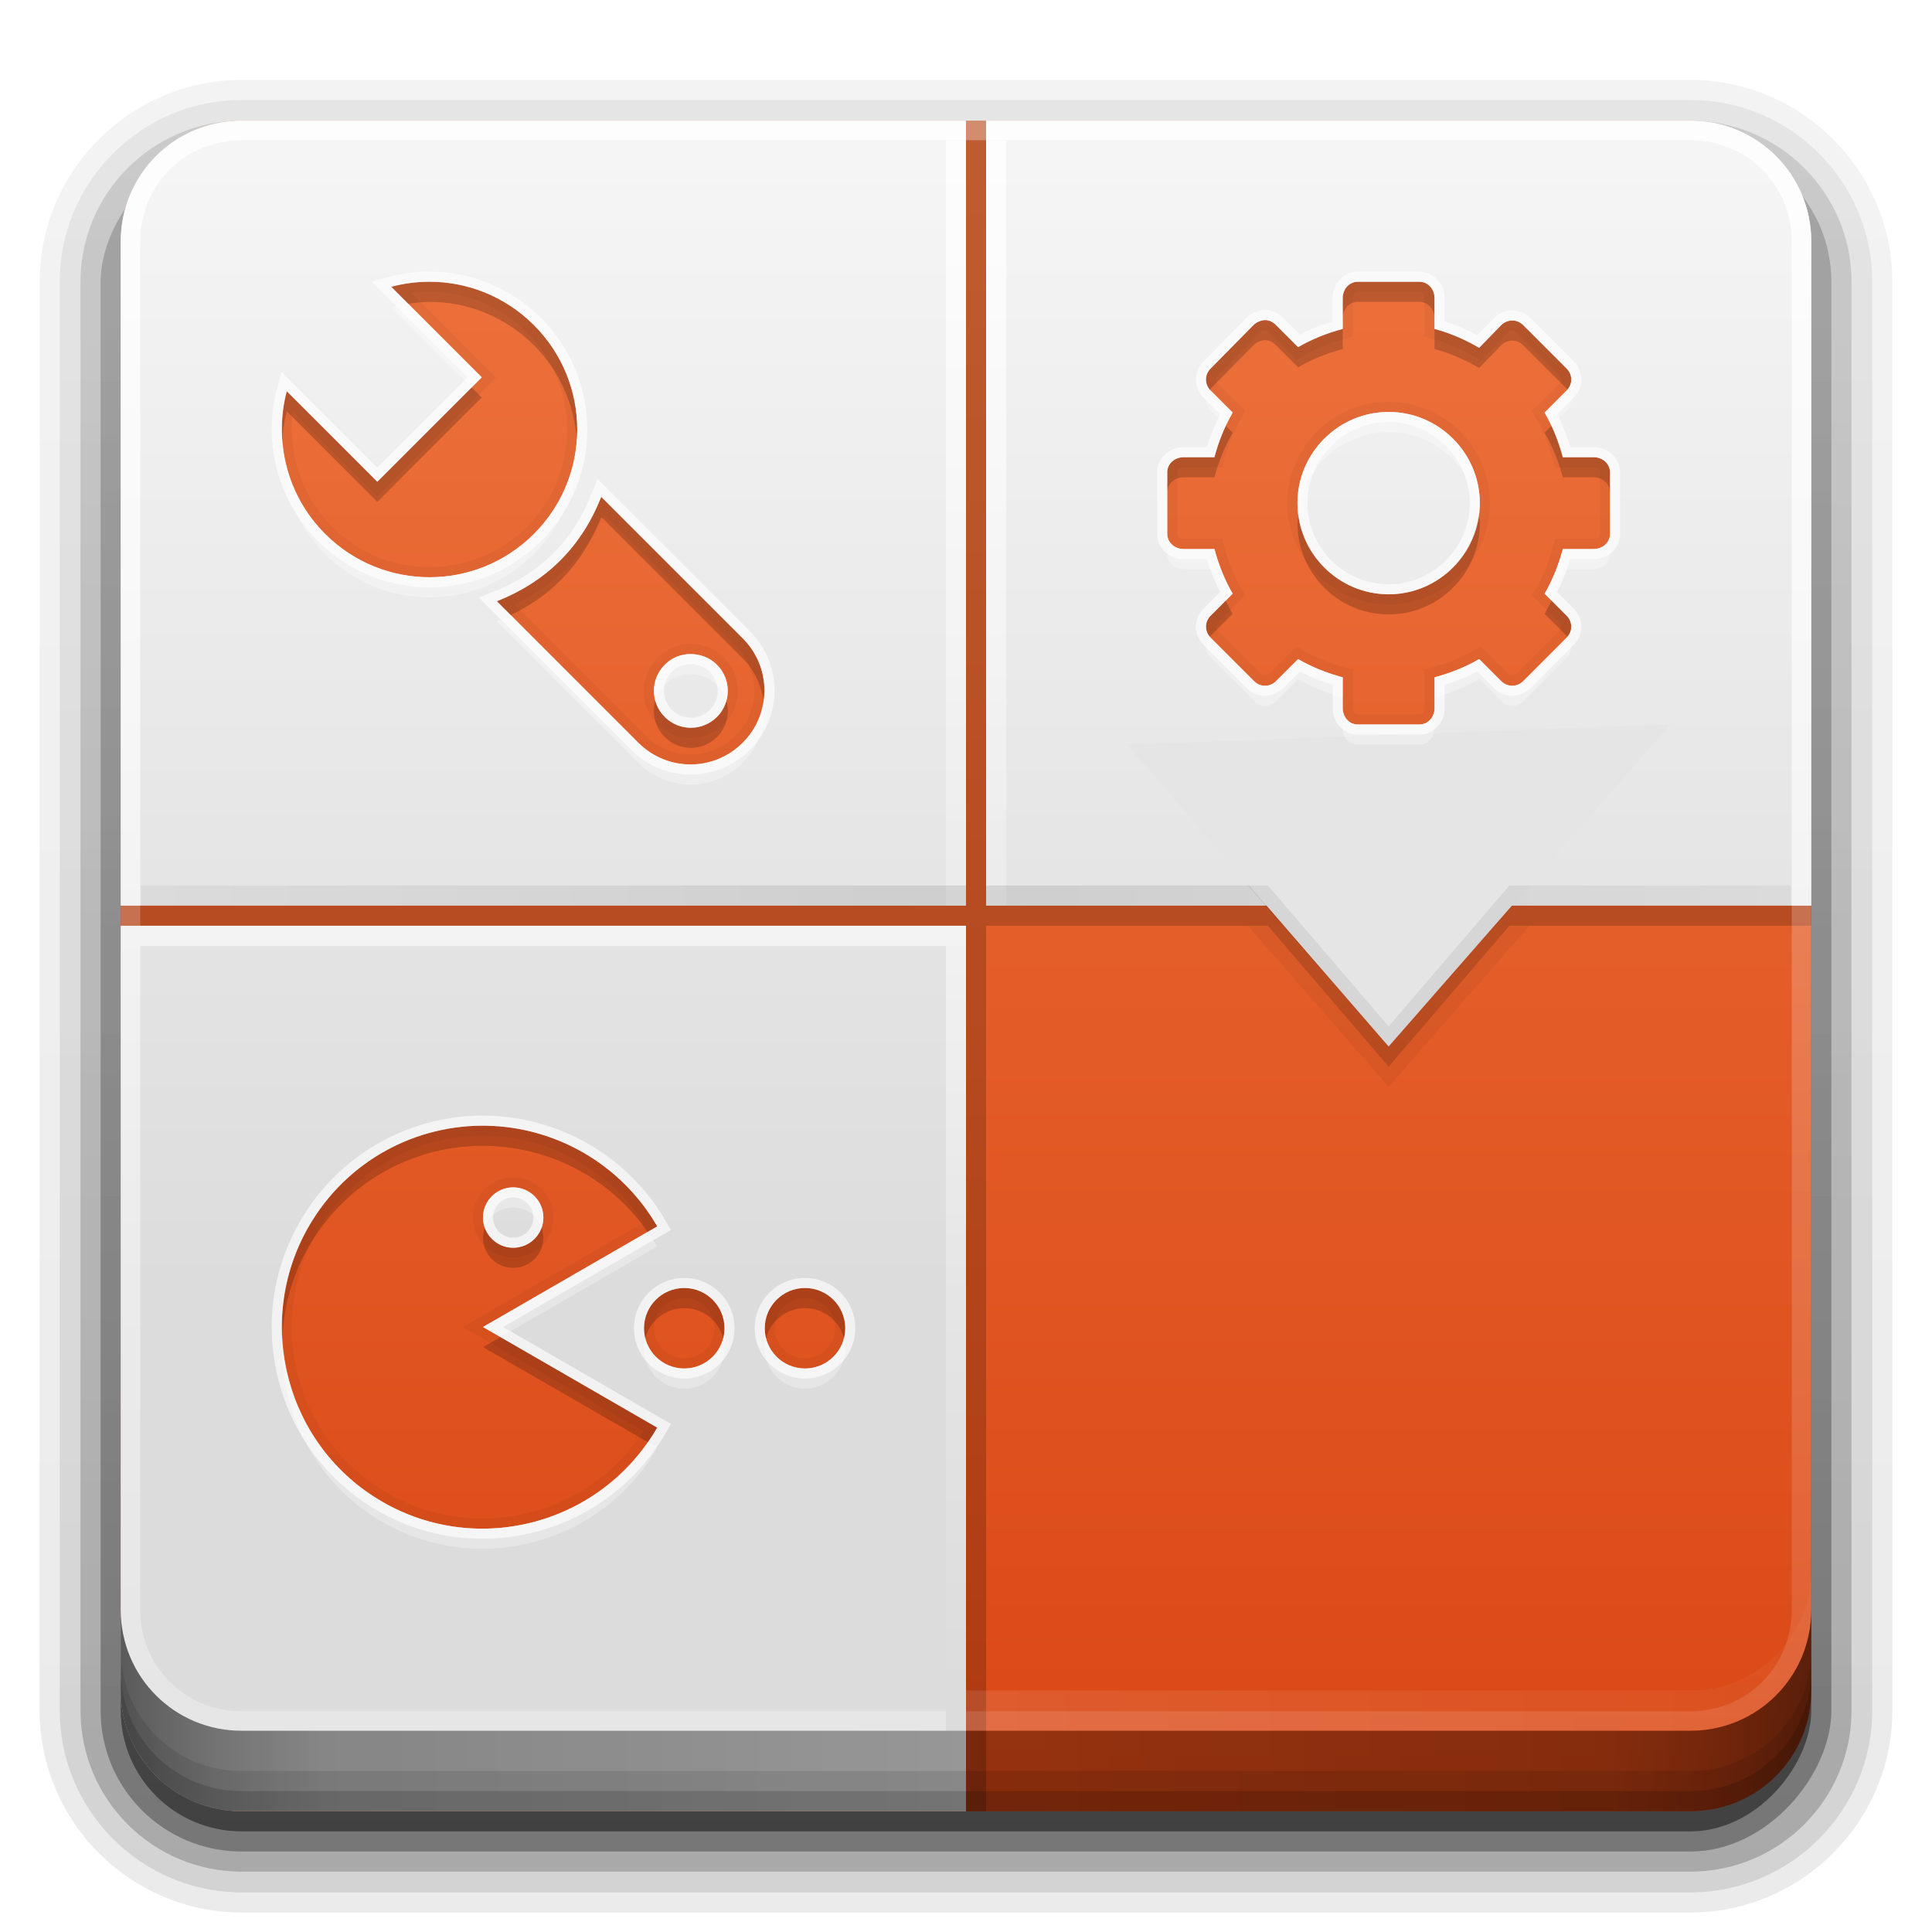 <?xml version="1.0" encoding="UTF-8" standalone="no"?>
<!-- Created with Inkscape (http://www.inkscape.org/) -->

<svg
   xmlns:dc="http://purl.org/dc/elements/1.1/"
   xmlns:cc="http://creativecommons.org/ns#"
   xmlns:rdf="http://www.w3.org/1999/02/22-rdf-syntax-ns#"
   xmlns:svg="http://www.w3.org/2000/svg"
   xmlns="http://www.w3.org/2000/svg"
   xmlns:xlink="http://www.w3.org/1999/xlink"
   xmlns:inkscape="http://www.inkscape.org/namespaces/inkscape"
   version="1.0"
   width="96"
   height="96"
   id="svg2408">
  <defs
     id="defs2410">
    <linearGradient
       id="linearGradient4367">
      <stop
         id="stop4369"
         style="stop-color:#ffffff;stop-opacity:0.718"
         offset="0" />
      <stop
         id="stop4371"
         style="stop-color:#ffffff;stop-opacity:1"
         offset="1" />
    </linearGradient>
    <linearGradient
       x1="45.448"
       y1="92.54"
       x2="45.448"
       y2="7.017"
       id="ButtonShadow"
       gradientUnits="userSpaceOnUse"
       gradientTransform="scale(1.006,0.994)">
      <stop
         id="stop3750"
         style="stop-color:#000000;stop-opacity:1"
         offset="0" />
      <stop
         id="stop3752"
         style="stop-color:#000000;stop-opacity:0.588"
         offset="1" />
    </linearGradient>
    <linearGradient
       id="linearGradient3737">
      <stop
         id="stop3739"
         style="stop-color:#ffffff;stop-opacity:1"
         offset="0" />
      <stop
         id="stop3741"
         style="stop-color:#ffffff;stop-opacity:0"
         offset="1" />
    </linearGradient>
    <filter
       color-interpolation-filters="sRGB"
       id="filter3174">
      <feGaussianBlur
         id="feGaussianBlur3176"
         stdDeviation="1.71" />
    </filter>
    <filter
       x="-0.192"
       y="-0.192"
       width="1.384"
       height="1.384"
       color-interpolation-filters="sRGB"
       id="filter3794">
      <feGaussianBlur
         id="feGaussianBlur3796"
         stdDeviation="5.28" />
    </filter>
    <linearGradient
       x1="48"
       y1="20.221"
       x2="48"
       y2="138.661"
       id="linearGradient3613"
       xlink:href="#linearGradient3737"
       gradientUnits="userSpaceOnUse" />
    <linearGradient
       x1="45.448"
       y1="92.54"
       x2="45.448"
       y2="7.017"
       id="ButtonShadow-0"
       gradientUnits="userSpaceOnUse"
       gradientTransform="matrix(1.006,0,0,0.994,100,0)">
      <stop
         id="stop3750-8"
         style="stop-color:#000000;stop-opacity:1"
         offset="0" />
      <stop
         id="stop3752-5"
         style="stop-color:#000000;stop-opacity:0.588"
         offset="1" />
    </linearGradient>
    <linearGradient
       x1="32.251"
       y1="6.132"
       x2="32.251"
       y2="90.239"
       id="linearGradient3780"
       xlink:href="#ButtonShadow-0"
       gradientUnits="userSpaceOnUse"
       gradientTransform="matrix(1.024,0,0,1.012,-1.143,-98.071)" />
    <linearGradient
       x1="32.251"
       y1="6.132"
       x2="32.251"
       y2="90.239"
       id="linearGradient3772"
       xlink:href="#ButtonShadow-0"
       gradientUnits="userSpaceOnUse"
       gradientTransform="matrix(1.024,0,0,1.012,-1.143,-98.071)" />
    <linearGradient
       x1="32.251"
       y1="6.132"
       x2="32.251"
       y2="90.239"
       id="linearGradient3725"
       xlink:href="#ButtonShadow-0"
       gradientUnits="userSpaceOnUse"
       gradientTransform="matrix(1.024,0,0,1.012,-1.143,-98.071)" />
    <linearGradient
       x1="32.251"
       y1="6.132"
       x2="32.251"
       y2="90.239"
       id="linearGradient3721"
       xlink:href="#ButtonShadow-0"
       gradientUnits="userSpaceOnUse"
       gradientTransform="translate(0,-97)" />
    <linearGradient
       x1="32.251"
       y1="6.132"
       x2="32.251"
       y2="90.239"
       id="linearGradient3026"
       xlink:href="#ButtonShadow-0"
       gradientUnits="userSpaceOnUse"
       gradientTransform="matrix(1.024,0,0,1.012,-1.143,-98.071)" />
    <clipPath
       id="clipPath4355">
      <rect
         width="84"
         height="80"
         rx="6"
         ry="6"
         x="6"
         y="6"
         id="rect4357"
         style="fill:#ffffff;fill-opacity:1;fill-rule:nonzero;stroke:none" />
    </clipPath>
    <radialGradient
       cx="48"
       cy="87.792"
       r="42"
       fx="48"
       fy="87.792"
       id="radialGradient4375"
       xlink:href="#linearGradient4367"
       gradientUnits="userSpaceOnUse"
       gradientTransform="matrix(1,-6.7114942e-8,8.4282233e-8,1.256,110,-24.506)" />
    <linearGradient
       id="linearGradient3892">
      <stop
         id="stop3894"
         style="stop-color:#000000;stop-opacity:0.588"
         offset="0" />
      <stop
         id="stop3896"
         style="stop-color:#000000;stop-opacity:0.471"
         offset="0.118" />
      <stop
         id="stop3898"
         style="stop-color:#000000;stop-opacity:0.392"
         offset="0.238" />
      <stop
         id="stop3900"
         style="stop-color:#000000;stop-opacity:0.314"
         offset="1" />
    </linearGradient>
    <linearGradient
       x1="90"
       y1="88"
       x2="48"
       y2="88"
       id="linearGradient3228"
       xlink:href="#linearGradient3892"
       gradientUnits="userSpaceOnUse"
       spreadMethod="reflect" />
    <linearGradient
       id="linearGradient3700-7">
      <stop
         id="stop3702-1"
         style="stop-color:#da4714;stop-opacity:1"
         offset="0" />
      <stop
         id="stop3704-1"
         style="stop-color:#ee743e;stop-opacity:1"
         offset="1" />
    </linearGradient>
    <linearGradient
       x1="48"
       y1="90"
       x2="48"
       y2="5.988"
       id="linearGradient3083"
       xlink:href="#linearGradient3700-7"
       gradientUnits="userSpaceOnUse" />
    <linearGradient
       id="linearGradient3700-9">
      <stop
         id="stop3702-6"
         style="stop-color:#73004b;stop-opacity:1"
         offset="0" />
      <stop
         id="stop3704-2"
         style="stop-color:#a20069;stop-opacity:1"
         offset="1" />
    </linearGradient>
    <linearGradient
       x1="48"
       y1="90"
       x2="48"
       y2="5.988"
       id="linearGradient3049"
       xlink:href="#linearGradient3700-9"
       gradientUnits="userSpaceOnUse"
       gradientTransform="translate(-190,0)" />
    <linearGradient
       x1="48"
       y1="44.5"
       x2="119.609"
       y2="44.652"
       id="linearGradient3957"
       xlink:href="#linearGradient3951"
       gradientUnits="userSpaceOnUse"
       spreadMethod="reflect" />
    <linearGradient
       id="linearGradient3951">
      <stop
         id="stop3953"
         style="stop-color:#000000;stop-opacity:1"
         offset="0" />
      <stop
         id="stop3955"
         style="stop-color:#000000;stop-opacity:0"
         offset="1" />
    </linearGradient>
    <linearGradient
       x1="46"
       y1="7"
       x2="46"
       y2="44"
       id="linearGradient3944"
       xlink:href="#linearGradient4384-9"
       gradientUnits="userSpaceOnUse"
       gradientTransform="translate(1,40)" />
    <linearGradient
       id="linearGradient4384-9">
      <stop
         id="stop4386-6"
         style="stop-color:#ffffff;stop-opacity:1"
         offset="0" />
      <stop
         id="stop4388-2"
         style="stop-color:#ffffff;stop-opacity:0"
         offset="1" />
    </linearGradient>
    <linearGradient
       x1="46"
       y1="7"
       x2="46"
       y2="61"
       id="linearGradient3940"
       xlink:href="#linearGradient4384-9"
       gradientUnits="userSpaceOnUse"
       gradientTransform="translate(3,0)" />
    <linearGradient
       x1="46"
       y1="7"
       x2="46"
       y2="61"
       id="linearGradient3936"
       xlink:href="#linearGradient4384-9"
       gradientUnits="userSpaceOnUse"
       gradientTransform="translate(1,0)" />
    <linearGradient
       x1="50"
       y1="8"
       x2="50"
       y2="128"
       id="linearGradient3926"
       xlink:href="#linearGradient4384-9"
       gradientUnits="userSpaceOnUse" />
    <linearGradient
       x1="72"
       y1="64"
       x2="72"
       y2="8"
       id="linearGradient3868"
       xlink:href="#linearGradient3856-9"
       gradientUnits="userSpaceOnUse" />
    <linearGradient
       id="linearGradient3856-9">
      <stop
         id="stop3858-8"
         style="stop-color:#dcdcdc;stop-opacity:1"
         offset="0" />
      <stop
         id="stop3860-1"
         style="stop-color:#f5f5f5;stop-opacity:1"
         offset="1" />
    </linearGradient>
    <linearGradient
       x1="48"
       y1="88"
       x2="48"
       y2="-40"
       id="linearGradient4390"
       xlink:href="#linearGradient4384-9"
       gradientUnits="userSpaceOnUse"
       gradientTransform="matrix(1,0,0,-1,0,92)" />
    <linearGradient
       x1="48"
       y1="82"
       x2="112.124"
       y2="82.455"
       id="linearGradient4429"
       xlink:href="#linearGradient4384-9"
       gradientUnits="userSpaceOnUse"
       spreadMethod="reflect" />
    <linearGradient
       x1="71.15"
       y1="88.221"
       x2="71.15"
       y2="16.639"
       id="linearGradient3973-5"
       xlink:href="#linearGradient3856-6"
       gradientUnits="userSpaceOnUse"
       gradientTransform="translate(0,70)" />
    <linearGradient
       id="linearGradient3856-6">
      <stop
         id="stop3858-4"
         style="stop-color:#dcdcdc;stop-opacity:1"
         offset="0" />
      <stop
         id="stop3860-3"
         style="stop-color:#f5f5f5;stop-opacity:1"
         offset="1" />
    </linearGradient>
    <linearGradient
       x1="71.15"
       y1="88.221"
       x2="71.15"
       y2="16.639"
       id="linearGradient4281"
       xlink:href="#linearGradient3856-6"
       gradientUnits="userSpaceOnUse"
       gradientTransform="matrix(0.81,0,0,0.81,61.984,12.721)" />
    <linearGradient
       x1="72"
       y1="64"
       x2="72"
       y2="8"
       id="linearGradient3960"
       xlink:href="#linearGradient3856-9"
       gradientUnits="userSpaceOnUse"
       gradientTransform="translate(0,110)" />
    <clipPath
       id="clipPath3981">
      <path
         d="m 21.312,14 c -0.629,0.003 -1.263,0.087 -1.875,0.25 l 4.5,4.5 -5.188,5.188 -4.5,-4.5 c -0.652,2.449 -0.015,5.173 1.906,7.094 2.869,2.869 7.506,2.869 10.375,0 2.869,-2.869 2.869,-7.506 0,-10.375 C 25.091,14.716 23.2,13.991 21.312,14 z m 46.156,0 c -0.433,0 -0.75,0.372 -0.75,0.812 l 0,1.531 C 65.945,16.55 65.177,16.856 64.5,17.25 l -1.094,-1.094 c -0.156,-0.156 -0.33,-0.248 -0.531,-0.25 -0.201,-0.002 -0.441,0.097 -0.594,0.25 l -2.125,2.156 c -0.306,0.306 -0.311,0.782 0,1.094 L 61.25,20.5 c -0.394,0.677 -0.7,1.445 -0.906,2.219 l -1.531,0 c -0.44,0 -0.812,0.317 -0.812,0.75 l 0,3.062 c 0,0.433 0.372,0.75 0.812,0.75 l 1.531,0 C 60.55,28.055 60.856,28.823 61.25,29.5 l -1.094,1.094 c -0.311,0.311 -0.306,0.788 0,1.094 l 2.156,2.156 c 0.306,0.306 0.782,0.311 1.094,0 L 64.5,32.75 c 0.677,0.394 1.445,0.7 2.219,0.906 l 0,1.531 c 0,0.44 0.317,0.812 0.75,0.812 l 3.062,0 c 0.433,0 0.75,-0.372 0.75,-0.812 l 0,-1.531 C 72.055,33.45 72.823,33.144 73.5,32.75 l 1.094,1.094 c 0.311,0.311 0.788,0.306 1.094,0 l 2.156,-2.156 c 0.306,-0.306 0.311,-0.782 0,-1.094 L 76.75,29.5 c 0.394,-0.677 0.7,-1.445 0.906,-2.219 l 1.531,0 c 0.44,8e-6 0.812,-0.317 0.812,-0.75 l 0,-3.062 c 0,-0.433 -0.372,-0.75 -0.812,-0.75 l -1.531,0 C 77.45,21.945 77.144,21.177 76.75,20.5 l 1.094,-1.094 c 0.311,-0.311 0.306,-0.788 0,-1.094 L 75.688,16.156 c -0.306,-0.306 -0.782,-0.311 -1.094,0 L 73.5,17.281 c -0.677,-0.394 -1.445,-0.731 -2.219,-0.938 l 0,-1.531 c 0,-0.44 -0.317,-0.812 -0.75,-0.812 l -3.062,0 z M 69,20.469 c 2.492,0 4.531,2.039 4.531,4.531 0,2.492 -2.039,4.531 -4.531,4.531 -2.492,0 -4.531,-2.039 -4.531,-4.531 0,-2.492 2.039,-4.531 4.531,-4.531 z M 29.875,24.688 c -0.448,1.141 -1.109,2.234 -2.031,3.156 -0.922,0.922 -2.015,1.583 -3.156,2.031 l 7.031,7.031 c 1.439,1.439 3.749,1.439 5.188,0 1.439,-1.439 1.439,-3.749 0,-5.188 L 29.875,24.688 z M 34.312,32.5 c 0.47,0 0.954,0.173 1.312,0.531 0.717,0.717 0.717,1.877 0,2.594 -0.717,0.717 -1.877,0.717 -2.594,0 -0.717,-0.717 -0.717,-1.877 0,-2.594 C 33.39,32.673 33.842,32.5 34.312,32.5 z M 24.25,55.938 c -3.546,-0.092 -7.008,1.712 -8.906,5 C 12.582,65.72 14.217,71.864 19,74.625 c 4.783,2.761 10.895,1.095 13.656,-3.688 l -8.656,-5 8.656,-5 C 31.779,59.417 30.52,58.159 29,57.281 27.505,56.418 25.862,55.979 24.25,55.938 z M 25.5,59 C 26.328,59 27,59.672 27,60.5 27,61.328 26.328,62 25.5,62 24.672,62 24,61.328 24,60.5 24,59.672 24.672,59 25.5,59 z m 8.5,5 c -1.105,0 -2,0.895 -2,2 0,1.105 0.895,2 2,2 1.105,0 2,-0.895 2,-2 0,-1.105 -0.895,-2 -2,-2 z m 6,0 c -1.105,0 -2,0.895 -2,2 0,1.105 0.895,2 2,2 1.105,0 2,-0.895 2,-2 0,-1.105 -0.895,-2 -2,-2 z"
         inkscape:connector-curvature="0"
         id="path3983"
         style="fill:#ff00ff;fill-opacity:1;fill-rule:nonzero;stroke:none;stroke-width:1;marker:none;visibility:visible;display:block;overflow:visible;enable-background:accumulate" />
    </clipPath>
    <filter
       color-interpolation-filters="sRGB"
       id="filter3985">
      <feGaussianBlur
         id="feGaussianBlur3987"
         stdDeviation="0.64" />
    </filter>
    <clipPath
       id="clipPath4012">
      <path
         d="m 12,-34 c -3.324,0 -6,2.676 -6,6 l 0,33 42,0 0,-39 -36,0 z m 37,0 0,39 41,0 0,-33 c 0,-3.324 -2.676,-6 -6,-6 l -35,0 z m -27.688,8 c 1.888,-0.009 3.778,0.716 5.219,2.156 2.869,2.869 2.869,7.506 0,10.375 -2.869,2.869 -7.506,2.869 -10.375,0 -1.921,-1.921 -2.558,-4.645 -1.906,-7.094 l 4.5,4.5 5.188,-5.188 -4.5,-4.5 c 0.612,-0.163 1.246,-0.247 1.875,-0.25 z m 46.156,0 3.062,0 c 0.433,0 0.75,0.372 0.75,0.812 l 0,1.531 c 0.774,0.206 1.542,0.544 2.219,0.938 l 1.094,-1.125 c 0.311,-0.311 0.788,-0.306 1.094,0 l 2.156,2.156 c 0.306,0.306 0.311,0.782 0,1.094 L 76.75,-19.5 c 0.394,0.677 0.7,1.445 0.906,2.219 l 1.531,0 c 0.44,0 0.812,0.317 0.812,0.75 l 0,3.062 c 0,0.433 -0.372,0.75 -0.812,0.75 l -1.531,0 C 77.45,-11.945 77.144,-11.177 76.75,-10.5 l 1.094,1.094 c 0.311,0.311 0.306,0.788 0,1.094 l -2.156,2.156 c -0.306,0.306 -0.782,0.311 -1.094,0 L 73.5,-7.25 c -0.677,0.394 -1.445,0.7 -2.219,0.906 l 0,1.531 c 0,0.44 -0.317,0.812 -0.75,0.812 l -3.062,0 c -0.433,0 -0.75,-0.372 -0.75,-0.812 l 0,-1.531 C 65.945,-6.55 65.177,-6.856 64.5,-7.25 l -1.094,1.094 c -0.311,0.311 -0.788,0.306 -1.094,0 L 60.156,-8.312 c -0.306,-0.306 -0.311,-0.782 0,-1.094 L 61.25,-10.5 c -0.394,-0.677 -0.7,-1.445 -0.906,-2.219 l -1.531,0 c -0.44,0 -0.812,-0.317 -0.812,-0.75 l 0,-3.062 c 0,-0.433 0.372,-0.75 0.812,-0.75 l 1.531,0 C 60.55,-18.055 60.856,-18.823 61.25,-19.5 l -1.094,-1.094 c -0.311,-0.311 -0.306,-0.788 0,-1.094 l 2.125,-2.156 c 0.153,-0.153 0.392,-0.252 0.594,-0.25 0.201,0.002 0.376,0.094 0.531,0.25 L 64.5,-22.75 c 0.677,-0.394 1.445,-0.7 2.219,-0.906 l 0,-1.531 c 0,-0.44 0.317,-0.812 0.75,-0.812 z M 69,-19.531 c -2.492,0 -4.531,2.039 -4.531,4.531 0,2.492 2.039,4.531 4.531,4.531 2.492,0 4.531,-2.039 4.531,-4.531 0,-2.492 -2.039,-4.531 -4.531,-4.531 z m -39.125,4.219 7.031,7.031 c 1.439,1.439 1.439,3.749 0,5.188 -1.439,1.439 -3.749,1.439 -5.188,0 L 24.688,-10.125 c 1.141,-0.448 2.234,-1.109 3.156,-2.031 0.922,-0.922 1.583,-2.015 2.031,-3.156 z M 34.312,-7.5 c -0.47,0 -0.923,0.173 -1.281,0.531 -0.717,0.717 -0.717,1.877 0,2.594 0.717,0.717 1.877,0.717 2.594,0 0.717,-0.717 0.717,-1.877 0,-2.594 C 35.266,-7.327 34.783,-7.5 34.312,-7.5 z M 6,6 6,44 c 0,3.324 2.676,6 6,6 L 48,50 48,6 6,6 z m 18.25,9.938 c 1.612,0.042 3.255,0.481 4.75,1.344 1.52,0.878 2.779,2.136 3.656,3.656 l -8.656,5 8.656,5 C 29.895,35.72 23.783,37.386 19,34.625 14.217,31.864 12.582,25.72 15.344,20.938 c 1.898,-3.288 5.36,-5.092 8.906,-5 z M 25.5,19 C 24.672,19 24,19.672 24,20.5 24,21.328 24.672,22 25.5,22 26.328,22 27,21.328 27,20.5 27,19.672 26.328,19 25.5,19 z m 8.5,5 c 1.105,0 2,0.895 2,2 0,1.105 -0.895,2 -2,2 -1.105,0 -2,-0.895 -2,-2 0,-1.105 0.895,-2 2,-2 z m 6,0 c 1.105,0 2,0.895 2,2 0,1.105 -0.895,2 -2,2 -1.105,0 -2,-0.895 -2,-2 0,-1.105 0.895,-2 2,-2 z"
         inkscape:connector-curvature="0"
         id="path4014"
         style="color:#000000;fill:url(#linearGradient4016);fill-opacity:1;fill-rule:nonzero;stroke:none;stroke-width:2;marker:none;visibility:visible;display:inline;overflow:visible;enable-background:accumulate" />
    </clipPath>
    <linearGradient
       x1="72"
       y1="64"
       x2="72"
       y2="8"
       id="linearGradient4016"
       xlink:href="#linearGradient3856-9"
       gradientUnits="userSpaceOnUse"
       gradientTransform="translate(0,-40)" />
    <filter
       color-interpolation-filters="sRGB"
       id="filter4018">
      <feGaussianBlur
         id="feGaussianBlur4020"
         stdDeviation="1.599" />
    </filter>
  </defs>
  <g
     id="layer2"
     style="display:none">
    <rect
       width="86"
       height="85"
       rx="6"
       ry="6"
       x="5"
       y="7"
       id="rect3745"
       style="opacity:0.9;fill:url(#ButtonShadow);fill-opacity:1;fill-rule:nonzero;stroke:none;filter:url(#filter3174)" />
  </g>
  <g
     id="layer3"
     style="display:inline">
    <path
       d="m 12,-95.031 c -5.511,0 -10.031,4.52 -10.031,10.031 l 0,71 c 0,5.511 4.52,10.031 10.031,10.031 l 72,0 c 5.511,0 10.031,-4.52 10.031,-10.031 l 0,-71 c 0,-5.511 -4.52,-10.031 -10.031,-10.031 l -72,0 z"
       transform="scale(1,-1)"
       id="path3786"
       style="opacity:0.08;fill:url(#linearGradient3026);fill-opacity:1;fill-rule:nonzero;stroke:none;display:inline" />
    <path
       d="m 12,-94.031 c -4.972,0 -9.031,4.06 -9.031,9.031 l 0,71 c 0,4.972 4.06,9.031 9.031,9.031 l 72,0 c 4.972,0 9.031,-4.06 9.031,-9.031 l 0,-71 c 0,-4.972 -4.06,-9.031 -9.031,-9.031 l -72,0 z"
       transform="scale(1,-1)"
       id="path3778"
       style="opacity:0.1;fill:url(#linearGradient3780);fill-opacity:1;fill-rule:nonzero;stroke:none;display:inline" />
    <path
       d="m 12,-93 c -4.409,0 -8,3.591 -8,8 l 0,71 c 0,4.409 3.591,8 8,8 l 72,0 c 4.409,0 8,-3.591 8,-8 l 0,-71 c 0,-4.409 -3.591,-8 -8,-8 l -72,0 z"
       transform="scale(1,-1)"
       id="path3770"
       style="opacity:0.2;fill:url(#linearGradient3772);fill-opacity:1;fill-rule:nonzero;stroke:none;display:inline" />
    <rect
       width="86"
       height="85"
       rx="7"
       ry="7"
       x="5"
       y="-92"
       transform="scale(1,-1)"
       id="rect3723"
       style="opacity:0.3;fill:url(#linearGradient3725);fill-opacity:1;fill-rule:nonzero;stroke:none;display:inline" />
    <rect
       width="84"
       height="84"
       rx="6"
       ry="6"
       x="6"
       y="-91"
       transform="scale(1,-1)"
       id="rect3716"
       style="opacity:0.45;fill:url(#linearGradient3721);fill-opacity:1;fill-rule:nonzero;stroke:none;display:inline" />
  </g>
  <g
     id="layer1">
    <rect
       width="84"
       height="84"
       rx="6"
       ry="6"
       x="6"
       y="6"
       id="rect2419-5"
       style="fill:url(#linearGradient3083);fill-opacity:1;fill-rule:nonzero;stroke:none" />
    <path
       d="M 120.781,6.125 C 118.042,6.683 116,9.091 116,12 l 0,68 c 0,3.324 2.676,6 6,6 l 72,0 c 3.324,0 6,-2.676 6,-6 l 0,-68 c 0,-2.909 -2.042,-5.317 -4.781,-5.875 2.205,0.536 3.812,2.491 3.812,4.875 l 0,68 c 0,2.805 -2.226,5.031 -5.031,5.031 l -72,0 c -2.805,0 -5.031,-2.226 -5.031,-5.031 l 0,-68 c 0,-2.384 1.607,-4.339 3.812,-4.875 z"
       inkscape:connector-curvature="0"
       id="rect4359"
       style="opacity:0.2;fill:url(#radialGradient4375);fill-opacity:1;fill-rule:nonzero;stroke:none" />
    <path
       d="m 6,100 0,1 c 0,3.324 2.676,6 6,6 l 72,0 c 3.324,0 6,-2.676 6,-6 l 0,-1 c 0,3.324 -2.676,6 -6,6 l -72,0 c -3.324,0 -6,-2.676 -6,-6 z"
       inkscape:connector-curvature="0"
       id="path4412"
       style="opacity:0.15;fill:#000000;fill-opacity:1;fill-rule:nonzero;stroke:none" />
    <rect
       width="84"
       height="84"
       rx="6"
       ry="6"
       x="-184"
       y="6"
       id="rect2419"
       style="fill:url(#linearGradient3049);fill-opacity:1;fill-rule:nonzero;stroke:none" />
    <path
       d="m 72,48 a 24,24 0 1 1 -48,0 24,24 0 1 1 48,0 z"
       transform="matrix(0.75,0,0,0.75,-178,12)"
       id="path3659"
       style="color:#000000;fill:#ffffff;fill-opacity:1;fill-rule:nonzero;stroke:none;stroke-width:1;marker:none;visibility:visible;display:inline;overflow:visible;enable-background:accumulate" />
    <path
       d="m -142,16 c -17.673,0 -32,14.327 -32,32 0,17.673 14.327,32 32,32 17.673,0 32,-14.327 32,-32 0,-17.673 -14.327,-32 -32,-32 z m 0,8 c 13.255,0 24,10.745 24,24 0,13.255 -10.745,24 -24,24 -13.255,0 -24,-10.745 -24,-24 0,-13.255 10.745,-24 24,-24 z"
       inkscape:connector-curvature="0"
       id="path3661"
       style="color:#000000;fill:#ffffff;fill-opacity:1;fill-rule:nonzero;stroke:none;stroke-width:1;marker:none;visibility:visible;display:inline;overflow:visible;enable-background:accumulate" />
    <path
       d="m 29,-84 c -1,0 -5,5.373 -5,12 0,6.627 4,12 5,12 1,0 5,-5.373 5,-12 0,-6.627 -4,-12 -5,-12 z m 0,5 c 1.105,0 2,0.895 2,2 0,1.105 -0.895,2 -2,2 -1.105,0 -2,-0.895 -2,-2 0,-1.105 0.895,-2 2,-2 z"
       inkscape:connector-curvature="0"
       id="path3921"
       style="opacity:0.99;color:#000000;fill:#e45e2a;fill-opacity:1;fill-rule:nonzero;stroke:none;stroke-width:2;marker:none;visibility:visible;display:inline;overflow:visible;enable-background:accumulate" />
    <path
       d="m 22.73,-57 c 0,0 0,-7 4,-6 l -2,-5 c -7,2 -2,11 -2,11 z"
       inkscape:connector-curvature="0"
       id="path3924"
       style="fill:#e4602c;fill-opacity:1;stroke:none" />
    <path
       d="m 35.25,-57 c 0,0 0,-7 -4,-6 l 2,-5 c 7,2 2,11 2,11 z"
       inkscape:connector-curvature="0"
       id="path3926"
       style="fill:#e4602c;fill-opacity:1;stroke:none" />
  </g>
  <g
     id="layer5"
     style="display:none">
    <rect
       width="66"
       height="62"
       rx="12"
       ry="12"
       x="15"
       y="15"
       clip-path="url(#clipPath4355)"
       id="rect3171"
       style="opacity:0.1;fill:url(#linearGradient3613);fill-opacity:1;fill-rule:nonzero;stroke:#ffffff;stroke-width:0.5;stroke-linecap:round;stroke-linejoin:miter;stroke-miterlimit:4;stroke-opacity:1;stroke-dasharray:none;stroke-dashoffset:0;filter:url(#filter3794)" />
  </g>
  <g
     id="layer6">
    <path
       d="m 48,6 0,39 -42,0 0,1 42,0 0,44 1,0 0,-44 41,0 0,-1 -41,0 0,-39 -1,0 z"
       inkscape:connector-curvature="0"
       id="rect3943"
       style="opacity:0.2;color:#000000;fill:#000000;fill-opacity:1;fill-rule:nonzero;stroke:none;stroke-width:2;marker:none;visibility:visible;display:inline;overflow:visible;enable-background:accumulate" />
    <path
       d="m 6,78 0,2 c 0,3.324 2.676,6 6,6 l 72,0 c 3.324,0 6,-2.676 6,-6 l 0,-2 c 0,3.324 -2.676,6 -6,6 L 12,84 C 8.676,84 6,81.324 6,78 z"
       inkscape:connector-curvature="0"
       id="rect4414"
       style="opacity:0.1;fill:url(#linearGradient4429);fill-opacity:1;fill-rule:nonzero;stroke:none" />
    <path
       d="M 12,86 C 8.676,86 6,83.324 6,80 L 6,12 C 6,8.676 8.676,6 12,6 l 72,0 c 3.324,0 6,2.676 6,6 l 0,68 c 0,3.324 -2.676,6 -6,6 z m 0,-0.969 72,0 c 2.805,0 5.031,-2.226 5.031,-5.031 l 0,-68 C 89.031,9.195 86.805,6.969 84,6.969 l -72,0 C 9.195,6.969 6.969,9.195 6.969,12 l 0,68 c 0,2.805 2.226,5.031 5.031,5.031 z"
       inkscape:connector-curvature="0"
       id="rect4377"
       style="opacity:0.3;fill:url(#linearGradient4390);fill-opacity:1;fill-rule:nonzero;stroke:none" />
    <path
       d="M 12,6 C 8.676,6 6,8.676 6,12 L 6,45 48,45 48,6 12,6 z m 37,0 0,39 41,0 0,-33 C 90,8.676 87.324,6 84,6 L 49,6 z m -27.688,8 c 1.888,-0.009 3.778,0.716 5.219,2.156 2.869,2.869 2.869,7.506 0,10.375 -2.869,2.869 -7.506,2.869 -10.375,0 C 14.235,24.61 13.598,21.887 14.25,19.438 l 4.5,4.5 5.188,-5.188 -4.5,-4.5 c 0.612,-0.163 1.246,-0.247 1.875,-0.25 z m 46.156,0 3.062,0 c 0.433,0 0.75,0.372 0.75,0.812 l 0,1.531 c 0.774,0.206 1.542,0.544 2.219,0.938 l 1.094,-1.125 c 0.311,-0.311 0.788,-0.306 1.094,0 l 2.156,2.156 c 0.306,0.306 0.311,0.782 0,1.094 L 76.75,20.5 c 0.394,0.677 0.7,1.445 0.906,2.219 l 1.531,0 c 0.44,0 0.812,0.317 0.812,0.75 l 0,3.062 c 0,0.433 -0.372,0.75 -0.812,0.75 l -1.531,0 C 77.45,28.055 77.144,28.823 76.75,29.5 l 1.094,1.094 c 0.311,0.311 0.306,0.788 0,1.094 l -2.156,2.156 c -0.306,0.306 -0.782,0.311 -1.094,0 L 73.5,32.75 c -0.677,0.394 -1.445,0.7 -2.219,0.906 l 0,1.531 c 0,0.44 -0.317,0.812 -0.75,0.812 l -3.062,0 c -0.433,0 -0.75,-0.372 -0.75,-0.812 l 0,-1.531 C 65.945,33.45 65.177,33.144 64.5,32.75 l -1.094,1.094 c -0.311,0.311 -0.788,0.306 -1.094,0 L 60.156,31.688 c -0.306,-0.306 -0.311,-0.782 0,-1.094 L 61.25,29.5 c -0.394,-0.677 -0.7,-1.445 -0.906,-2.219 l -1.531,0 c -0.44,0 -0.812,-0.317 -0.812,-0.75 l 0,-3.062 c 0,-0.433 0.372,-0.75 0.812,-0.75 l 1.531,0 C 60.55,21.945 60.856,21.177 61.25,20.5 l -1.094,-1.094 c -0.311,-0.311 -0.306,-0.788 0,-1.094 l 2.125,-2.156 c 0.153,-0.153 0.392,-0.252 0.594,-0.25 0.201,0.002 0.376,0.094 0.531,0.25 L 64.5,17.25 c 0.677,-0.394 1.445,-0.7 2.219,-0.906 l 0,-1.531 c 0,-0.44 0.317,-0.812 0.75,-0.812 z M 69,20.469 c -2.492,0 -4.531,2.039 -4.531,4.531 0,2.492 2.039,4.531 4.531,4.531 2.492,0 4.531,-2.039 4.531,-4.531 0,-2.492 -2.039,-4.531 -4.531,-4.531 z m -39.125,4.219 7.031,7.031 c 1.439,1.439 1.439,3.749 0,5.188 -1.439,1.439 -3.749,1.439 -5.188,0 L 24.688,29.875 c 1.141,-0.448 2.234,-1.109 3.156,-2.031 0.922,-0.922 1.583,-2.015 2.031,-3.156 z M 34.312,32.5 c -0.47,0 -0.923,0.173 -1.281,0.531 -0.717,0.717 -0.717,1.877 0,2.594 0.717,0.717 1.877,0.717 2.594,0 0.717,-0.717 0.717,-1.877 0,-2.594 C 35.266,32.673 34.783,32.5 34.312,32.5 z M 6,46 6,84 c 0,3.324 2.676,6 6,6 l 36,0 0,-44 -42,0 z m 18.25,9.938 c 1.612,0.042 3.255,0.481 4.75,1.344 1.52,0.878 2.779,2.136 3.656,3.656 l -8.656,5 8.656,5 C 29.895,75.72 23.783,77.386 19,74.625 14.217,71.864 12.582,65.72 15.344,60.938 c 1.898,-3.288 5.36,-5.092 8.906,-5 z M 25.5,59 C 24.672,59 24,59.672 24,60.5 24,61.328 24.672,62 25.5,62 26.328,62 27,61.328 27,60.5 27,59.672 26.328,59 25.5,59 z m 8.5,5 c 1.105,0 2,0.895 2,2 0,1.105 -0.895,2 -2,2 -1.105,0 -2,-0.895 -2,-2 0,-1.105 0.895,-2 2,-2 z m 6,0 c 1.105,0 2,0.895 2,2 0,1.105 -0.895,2 -2,2 -1.105,0 -2,-0.895 -2,-2 0,-1.105 0.895,-2 2,-2 z"
       inkscape:connector-curvature="0"
       id="path3963"
       style="color:#000000;fill:url(#linearGradient3868);fill-opacity:1;fill-rule:nonzero;stroke:none;stroke-width:2;marker:none;visibility:visible;display:inline;overflow:visible;enable-background:accumulate" />
    <path
       d="M 12,6 C 8.676,6 6,8.676 6,12 l 0,33 0.969,0 0,-33 C 6.969,9.195 9.195,6.969 12,6.969 l 36,0 L 48,6 z m 37,0 0,0.969 35,0 c 2.805,0 5.031,2.226 5.031,5.031 l 0,33 L 90,45 90,12 C 90,8.676 87.324,6 84,6 z M 6,46 6,47 6,80 c 0,3.324 2.676,6 6,6 l 35,0 0,-0.969 -35,0 C 9.195,85.031 6.969,82.805 6.969,80 l 0,-33 L 48,47 48,46 6.969,46 z"
       inkscape:connector-curvature="0"
       id="path3920"
       style="opacity:0.8;color:#000000;fill:url(#linearGradient3926);fill-opacity:1;fill-rule:nonzero;stroke:none;stroke-width:2;marker:none;visibility:visible;display:inline;overflow:visible;enable-background:accumulate" />
    <rect
       width="1"
       height="38"
       x="47"
       y="7"
       id="rect3928"
       style="opacity:0.8;color:#000000;fill:url(#linearGradient3936);fill-opacity:1;fill-rule:nonzero;stroke:none;stroke-width:2;marker:none;visibility:visible;display:inline;overflow:visible;enable-background:accumulate" />
    <rect
       width="1"
       height="38"
       x="49"
       y="7"
       id="rect3938"
       style="opacity:0.8;color:#000000;fill:url(#linearGradient3940);fill-opacity:1;fill-rule:nonzero;stroke:none;stroke-width:2;marker:none;visibility:visible;display:inline;overflow:visible;enable-background:accumulate" />
    <rect
       width="1"
       height="38"
       x="47"
       y="47"
       id="rect3942"
       style="opacity:0.5;color:#000000;fill:url(#linearGradient3944);fill-opacity:1;fill-rule:nonzero;stroke:none;stroke-width:2;marker:none;visibility:visible;display:inline;overflow:visible;enable-background:accumulate" />
    <path
       d="m 7,44 0,1 41,0 0,-1 z m 42,0 0,1 40,0 0,-1 z"
       inkscape:connector-curvature="0"
       id="rect3946"
       style="opacity:0.1;color:#000000;fill:url(#linearGradient3957);fill-opacity:1;fill-rule:nonzero;stroke:none;stroke-width:2;marker:none;visibility:visible;display:inline;overflow:visible;enable-background:accumulate" />
    <g
       id="g4283">
      <path
         d="m 62,46 7,8 7,-8 z"
         inkscape:connector-curvature="0"
         id="path3952"
         style="opacity:0.05;fill:#000000;fill-opacity:1;stroke:none;display:inline" />
      <path
         d="m 63,46 6,7 6,-7 z"
         inkscape:connector-curvature="0"
         id="path3950"
         style="opacity:0.15;fill:#000000;fill-opacity:1;stroke:none;display:inline" />
      <path
         d="M 56,37 69,52 83,36 z"
         inkscape:connector-curvature="0"
         id="path3048"
         style="fill:#e5e5e5;fill-opacity:1;stroke:none;display:inline" />
      <path
         d="m 62,44 1,0 6,7 6,-7 1,0 -7,8 z"
         inkscape:connector-curvature="0"
         id="path3948"
         style="opacity:0.07;fill:#000000;stroke:none" />
    </g>
    <path
       d="m 77.375,50.938 c -1.785,0 -3.227,1.216 -3.719,2.844 -0.139,-0.088 -0.253,-0.218 -0.438,-0.25 -0.787,-0.137 -1.542,-0.188 -2.281,-0.188 -2.035,2.65e-4 -4.091,0.49 -5.938,1.406 -0.329,0.164 -0.509,0.413 -0.594,0.719 -0.093,0.328 -0.016,0.711 0.125,0.938 l 2.5,3.938 c 0.261,0.415 0.92,0.643 1.406,0.438 0.795,-0.338 1.647,-0.5 2.5,-0.5 3.086,0 5.798,2.329 6.281,5.375 0.036,0.225 0.129,0.43 0.312,0.625 0.184,0.195 0.491,0.344 0.812,0.344 l 4.656,0 c 0.457,0 0.674,-0.152 0.875,-0.375 0.219,-0.243 0.312,-0.576 0.281,-0.906 -0.271,-2.794 -1.436,-5.466 -3.312,-7.562 -0.127,-0.143 -0.312,-0.209 -0.5,-0.281 0.614,-0.701 1,-1.594 1,-2.594 0,-2.192 -1.784,-3.969 -3.969,-3.969 z m -14.156,4.969 c 0.075,-0.019 -0.131,-0.021 -0.438,0.219 -2.179,1.686 -3.799,4.037 -4.594,6.656 -0.035,0.114 0.091,0.171 0.094,0.281 -0.528,-0.256 -1.095,-0.406 -1.719,-0.406 -2.233,0 -4.062,1.823 -4.062,4.062 0,2.239 1.841,4.031 4.062,4.031 0.596,0 1.145,-0.141 1.656,-0.375 0.007,0.049 -0.046,0.075 -0.031,0.125 0.79,2.601 2.411,4.944 4.562,6.625 0.34,0.267 0.728,0.25 0.906,0.219 0.48,-0.083 0.674,-0.363 0.781,-0.531 l 2.5,-3.906 c 0.347,-0.547 0.129,-1.165 -0.25,-1.5 -1.368,-1.209 -2.156,-2.974 -2.156,-4.781 0,-1.821 0.795,-3.532 2.188,-4.75 0.384,-0.337 0.591,-0.956 0.25,-1.5 l -2.5,-3.969 c -0.19,-0.302 -0.583,-0.465 -0.781,-0.5 -0.08,-0.014 -0.278,-0.047 -0.469,0 z m 15.125,10.812 c -0.648,0.001 -1.058,0.361 -1.156,0.969 -0.49,3.023 -3.174,5.344 -6.25,5.344 -0.832,0 -1.67,-0.206 -2.5,-0.562 -0.491,-0.21 -1.179,0.034 -1.438,0.438 l -2.531,3.938 c -0.137,0.217 -0.168,0.494 -0.156,0.656 0.012,0.162 0.054,0.252 0.062,0.281 0.086,0.312 0.267,0.555 0.594,0.719 1.857,0.934 3.909,1.438 5.969,1.438 0.782,0 1.563,-0.08 2.344,-0.219 0.113,-0.02 0.164,-0.206 0.281,-0.281 0.217,2.022 1.858,3.625 3.938,3.625 2.225,0 4.031,-1.809 4.031,-4.031 0,-1.176 -0.534,-2.196 -1.344,-2.938 0.084,-0.057 0.198,-0.103 0.25,-0.156 2.099,-2.15 3.421,-4.983 3.719,-7.969 C 84.191,67.63 84.092,67.303 83.875,67.062 83.55,66.703 83.178,66.718 83,66.719 l -4.656,0 z"
       transform="translate(0,70)"
       id="path3990"
       style="opacity:0.05;fill:#000000;fill-opacity:1;overflow:visible" />
    <path
       d="m 77.389,121.829 c -1.69,0 -3.058,1.376 -3.058,3.072 0,1.696 1.368,3.072 3.058,3.072 1.69,0 3.058,-1.376 3.058,-3.072 0,-1.696 -1.368,-3.072 -3.058,-3.072 z m -6.458,2.406 c -1.886,2.5e-4 -3.798,0.478 -5.517,1.332 -0.061,0.03 -0.099,0.085 -0.118,0.15 -0.019,0.066 -0.015,0.135 0.021,0.193 l 2.481,3.942 c 0.063,0.1 0.191,0.143 0.299,0.097 0.918,-0.39 1.871,-0.58 2.834,-0.58 3.541,0 6.63,2.636 7.185,6.133 0.019,0.117 0.117,0.204 0.235,0.204 l 4.662,0 c 0.068,0 0.136,-0.025 0.182,-0.075 0.046,-0.051 0.07,-0.114 0.064,-0.183 -0.251,-2.595 -1.356,-5.107 -3.101,-7.056 -0.079,-0.088 -0.211,-0.097 -0.31,-0.032 -0.704,0.456 -1.502,0.698 -2.31,0.698 -2.356,0 -4.266,-1.923 -4.266,-4.275 2.5e-4,-9.5e-4 0,-0.082 0,-0.086 0,-0.117 -0.087,-0.227 -0.203,-0.247 -0.737,-0.128 -1.452,-0.215 -2.139,-0.215 z m -7.485,2.578 c -0.032,0.008 -0.07,0.022 -0.096,0.043 -2.022,1.564 -3.539,3.765 -4.277,6.197 -0.029,0.095 -0.003,0.196 0.075,0.258 1.016,0.808 1.625,2.053 1.625,3.33 0,1.276 -0.609,2.521 -1.625,3.33 -0.077,0.062 -0.104,0.162 -0.075,0.258 0.733,2.412 2.237,4.604 4.234,6.165 0.054,0.042 0.115,0.066 0.182,0.054 0.067,-0.011 0.124,-0.061 0.16,-0.118 l 2.502,-3.931 c 0.064,-0.1 0.046,-0.233 -0.043,-0.311 -1.567,-1.385 -2.47,-3.372 -2.47,-5.445 0,-2.089 0.908,-4.081 2.491,-5.467 0.089,-0.078 0.117,-0.211 0.053,-0.311 l -2.481,-3.942 c -0.036,-0.058 -0.094,-0.096 -0.16,-0.107 -0.033,-0.006 -0.064,-0.008 -0.096,0 z m -6.897,6.745 c -1.729,0 -3.133,1.411 -3.133,3.147 0,1.736 1.404,3.136 3.133,3.136 1.729,0 3.133,-1.4 3.133,-3.136 0,-1.736 -1.404,-3.147 -3.133,-3.147 z m 26.464,4.06 -4.662,0.011 c -0.118,2.4e-4 -0.227,0.088 -0.246,0.204 -0.563,3.471 -3.644,6.09 -7.175,6.09 -0.974,0 -1.937,-0.202 -2.866,-0.601 -0.109,-0.046 -0.236,-0.014 -0.299,0.086 l -2.502,3.942 c -0.036,0.058 -0.04,0.127 -0.021,0.193 0.018,0.066 0.057,0.12 0.118,0.15 1.733,0.871 3.663,1.332 5.571,1.332 0.708,0 1.446,-0.071 2.192,-0.204 0.105,-0.018 0.18,-0.098 0.192,-0.204 0.248,-2.156 2.063,-3.781 4.224,-3.781 0.67,0 1.359,0.17 1.978,0.494 0.094,0.049 0.203,0.033 0.278,-0.043 1.953,-2.001 3.188,-4.638 3.464,-7.411 0.007,-0.068 -0.018,-0.132 -0.064,-0.183 -0.046,-0.051 -0.114,-0.075 -0.182,-0.075 z m -5.507,8.302 c -1.729,0 -3.133,1.399 -3.133,3.125 0,1.727 1.404,3.125 3.133,3.125 1.729,0 3.133,-1.399 3.133,-3.125 0,-1.727 -1.404,-3.125 -3.133,-3.125 z"
       inkscape:connector-curvature="0"
       id="path3984"
       style="opacity:0.15;fill:#000000;fill-opacity:1;overflow:visible" />
    <path
       d="m 77.389,120.829 c -1.69,0 -3.058,1.376 -3.058,3.072 0,1.696 1.368,3.072 3.058,3.072 1.69,0 3.058,-1.376 3.058,-3.072 0,-1.696 -1.368,-3.072 -3.058,-3.072 z m -6.458,2.406 c -1.886,2.5e-4 -3.798,0.478 -5.517,1.332 -0.061,0.03 -0.099,0.085 -0.118,0.15 -0.019,0.066 -0.015,0.135 0.021,0.193 l 2.481,3.942 c 0.063,0.1 0.191,0.143 0.299,0.097 0.918,-0.39 1.871,-0.58 2.834,-0.58 3.541,0 6.63,2.636 7.185,6.133 0.019,0.117 0.117,0.204 0.235,0.204 l 4.662,0 c 0.068,0 0.136,-0.025 0.182,-0.075 0.046,-0.051 0.07,-0.114 0.064,-0.183 -0.251,-2.595 -1.356,-5.107 -3.101,-7.056 -0.079,-0.088 -0.211,-0.097 -0.31,-0.032 -0.704,0.456 -1.502,0.698 -2.31,0.698 -2.356,0 -4.266,-1.923 -4.266,-4.275 2.5e-4,-9.5e-4 0,-0.082 0,-0.086 0,-0.117 -0.087,-0.227 -0.203,-0.247 -0.737,-0.128 -1.452,-0.215 -2.139,-0.215 z m -7.485,2.578 c -0.032,0.008 -0.07,0.022 -0.096,0.043 -2.022,1.564 -3.539,3.765 -4.277,6.197 -0.029,0.095 -0.003,0.196 0.075,0.258 1.016,0.808 1.625,2.053 1.625,3.33 0,1.276 -0.609,2.521 -1.625,3.33 -0.077,0.062 -0.104,0.162 -0.075,0.258 0.733,2.412 2.237,4.604 4.234,6.165 0.054,0.042 0.115,0.066 0.182,0.054 0.067,-0.011 0.124,-0.061 0.16,-0.118 l 2.502,-3.931 c 0.064,-0.1 0.046,-0.233 -0.043,-0.311 -1.567,-1.385 -2.47,-3.372 -2.47,-5.445 0,-2.089 0.908,-4.081 2.491,-5.467 0.089,-0.078 0.117,-0.211 0.053,-0.311 l -2.481,-3.942 c -0.036,-0.058 -0.094,-0.096 -0.16,-0.107 -0.033,-0.006 -0.064,-0.008 -0.096,0 z m -6.897,6.745 c -1.729,0 -3.133,1.411 -3.133,3.147 0,1.736 1.404,3.136 3.133,3.136 1.729,0 3.133,-1.4 3.133,-3.136 0,-1.736 -1.404,-3.147 -3.133,-3.147 z m 26.464,4.06 -4.662,0.011 c -0.118,2.4e-4 -0.227,0.088 -0.246,0.204 -0.563,3.471 -3.644,6.09 -7.175,6.09 -0.974,0 -1.937,-0.202 -2.866,-0.601 -0.109,-0.046 -0.236,-0.014 -0.299,0.086 l -2.502,3.942 c -0.036,0.058 -0.04,0.127 -0.021,0.193 0.018,0.066 0.057,0.12 0.118,0.15 1.733,0.871 3.663,1.332 5.571,1.332 0.708,0 1.446,-0.071 2.192,-0.204 0.105,-0.018 0.18,-0.098 0.192,-0.204 0.248,-2.156 2.063,-3.781 4.224,-3.781 0.67,0 1.359,0.17 1.978,0.494 0.094,0.049 0.203,0.033 0.278,-0.043 1.953,-2.001 3.188,-4.638 3.464,-7.411 0.007,-0.068 -0.018,-0.132 -0.064,-0.183 -0.046,-0.051 -0.114,-0.075 -0.182,-0.075 z m -5.507,8.302 c -1.729,0 -3.133,1.399 -3.133,3.125 0,1.727 1.404,3.125 3.133,3.125 1.729,0 3.133,-1.399 3.133,-3.125 0,-1.727 -1.404,-3.125 -3.133,-3.125 z"
       inkscape:connector-curvature="0"
       id="path3324"
       style="fill:url(#linearGradient3973-5);fill-opacity:1;overflow:visible" />
    <path
       d="m -64,14 c -6.627,0 -12,5.373 -12,12 0,6.627 5.373,12 12,12 6.627,0 12,-5.373 12,-12 0,-6.627 -5.373,-12 -12,-12 z m 0,3 c 4.971,0 9,4.029 9,9 0,4.971 -4.029,9 -9,9 -4.971,0 -9,-4.029 -9,-9 0,-4.971 4.029,-9 9,-9 z m 0,2.25 c -3.728,0 -6.75,3.022 -6.75,6.75 0,3.728 3.022,6.75 6.75,6.75 3.728,0 6.75,-3.022 6.75,-6.75 0,-3.728 -3.022,-6.75 -6.75,-6.75 z"
       inkscape:connector-curvature="0"
       id="path3923"
       style="color:#000000;fill:#e45e2a;fill-opacity:1;fill-rule:nonzero;stroke:none;stroke-width:1;marker:none;visibility:visible;display:inline;overflow:visible;enable-background:accumulate" />
    <path
       d="m 77.375,120.844 c -1.69,0 -3.031,1.367 -3.031,3.062 0,0.17 0.036,0.337 0.062,0.5 0.237,-1.459 1.448,-2.562 2.969,-2.562 1.52,0 2.763,1.104 3,2.562 0.026,-0.163 0.062,-0.33 0.062,-0.5 0,-1.696 -1.373,-3.062 -3.062,-3.062 z M 70.938,123.25 c -1.886,2.5e-4 -3.812,0.459 -5.531,1.312 -0.061,0.03 -0.107,0.09 -0.125,0.156 -0.019,0.066 -0.005,0.13 0.031,0.188 l 0.344,0.562 c 1.657,-0.781 3.482,-1.219 5.281,-1.219 0.687,0 1.388,0.059 2.125,0.188 0.116,0.02 0.219,0.133 0.219,0.25 0,0.004 2.4e-4,0.093 0,0.094 2.4e-4,2.352 1.894,4.281 4.25,4.281 0.808,0 1.609,-0.262 2.312,-0.719 0.1,-0.065 0.234,-0.026 0.312,0.062 1.569,1.753 2.621,3.936 3,6.25 0.011,-0.008 0.022,-0.021 0.031,-0.031 0.046,-0.051 0.069,-0.119 0.062,-0.188 -0.251,-2.595 -1.349,-5.082 -3.094,-7.031 -0.079,-0.088 -0.213,-0.127 -0.312,-0.062 -0.704,0.456 -1.505,0.719 -2.312,0.719 -2.356,0 -4.25,-1.929 -4.25,-4.281 2.4e-4,-9.5e-4 0,-0.09 0,-0.094 0,-0.117 -0.103,-0.23 -0.219,-0.25 -0.737,-0.128 -1.438,-0.188 -2.125,-0.188 z m -7.5,2.562 c -0.032,0.008 -0.067,0.011 -0.094,0.031 -2.022,1.564 -3.543,3.786 -4.281,6.219 -0.029,0.095 0.016,0.188 0.094,0.25 0.048,0.038 0.079,0.085 0.125,0.125 0.796,-2.183 2.215,-4.164 4.062,-5.594 0.026,-0.021 0.061,-0.023 0.094,-0.031 0.032,-0.008 0.06,-0.006 0.094,0 0.067,0.012 0.12,0.036 0.156,0.094 l 2.219,3.5 c 0.076,-0.072 0.14,-0.15 0.219,-0.219 0.089,-0.078 0.126,-0.212 0.062,-0.312 l -2.5,-3.969 c -0.036,-0.058 -0.089,-0.082 -0.156,-0.094 -0.033,-0.006 -0.061,-0.008 -0.094,0 z m -6.875,6.75 c -1.729,0 -3.156,1.42 -3.156,3.156 0,0.174 0.035,0.334 0.062,0.5 0.234,-1.505 1.53,-2.656 3.094,-2.656 1.564,0 2.829,1.151 3.062,2.656 0.027,-0.166 0.062,-0.326 0.062,-0.5 0,-1.736 -1.396,-3.156 -3.125,-3.156 z m 7.094,3.562 c -0.012,0.172 -0.031,0.326 -0.031,0.5 0,1.962 0.835,3.848 2.25,5.219 l 0.281,-0.438 c 0.064,-0.1 0.027,-0.234 -0.062,-0.312 -1.442,-1.275 -2.306,-3.077 -2.438,-4.969 z M 60.75,136.156 c -0.137,1.093 -0.712,2.112 -1.594,2.812 -0.077,0.062 -0.123,0.155 -0.094,0.25 0.063,0.208 0.144,0.42 0.219,0.625 0.931,-0.809 1.5,-2.003 1.5,-3.219 0,-0.16 -0.013,-0.311 -0.031,-0.469 z m 17.594,0.469 c -0.118,2.4e-4 -0.231,0.102 -0.25,0.219 -0.563,3.471 -3.625,6.094 -7.156,6.094 -0.974,0 -1.947,-0.226 -2.875,-0.625 -0.109,-0.046 -0.217,-0.006 -0.281,0.094 L 65.25,146.344 c -0.036,0.058 -0.018,0.121 0,0.188 0.018,0.066 0.064,0.126 0.125,0.156 0.072,0.036 0.147,0.059 0.219,0.094 l 2.188,-3.375 c 0.064,-0.1 0.173,-0.14 0.281,-0.094 0.928,0.399 1.901,0.625 2.875,0.625 3.531,0 6.593,-2.623 7.156,-6.094 0.019,-0.116 0.132,-0.219 0.25,-0.219 l 4.656,0 c 0.058,-2e-4 0.112,0.026 0.156,0.062 0.046,-0.27 0.067,-0.54 0.094,-0.812 0.007,-0.068 -0.017,-0.137 -0.062,-0.188 -0.046,-0.051 -0.12,-0.063 -0.188,-0.062 l -4.656,0 z M 77.5,144.906 c -1.729,0 -3.125,1.398 -3.125,3.125 0,0.165 0.038,0.342 0.062,0.5 0.243,-1.485 1.506,-2.625 3.062,-2.625 1.556,0 2.819,1.14 3.062,2.625 0.025,-0.158 0.062,-0.335 0.062,-0.5 0,-1.727 -1.396,-3.125 -3.125,-3.125 z"
       inkscape:connector-curvature="0"
       id="path3975"
       style="opacity:0.3;fill:#ffffff;fill-opacity:1;overflow:visible" />
    <path
       d="m -15.735,13.461 c -1.397,0 -2.528,1.137 -2.528,2.539 0,1.402 1.131,2.539 2.528,2.539 1.397,0 2.528,-1.137 2.528,-2.539 0,-1.402 -1.131,-2.539 -2.528,-2.539 z m -5.338,1.988 c -1.559,2.06e-4 -3.139,0.395 -4.56,1.101 -0.051,0.025 -0.082,0.07 -0.097,0.124 -0.015,0.054 -0.012,0.112 0.018,0.16 l 2.05,3.258 c 0.052,0.083 0.157,0.118 0.247,0.08 0.759,-0.322 1.546,-0.479 2.342,-0.479 2.927,0 5.48,2.178 5.939,5.069 0.015,0.097 0.097,0.169 0.194,0.169 l 3.853,0 c 0.056,0 0.112,-0.02 0.15,-0.062 0.038,-0.042 0.058,-0.094 0.053,-0.151 -0.208,-2.145 -1.121,-4.221 -2.563,-5.832 -0.065,-0.073 -0.174,-0.08 -0.256,-0.027 -0.582,0.377 -1.241,0.577 -1.909,0.577 -1.947,0 -3.526,-1.589 -3.526,-3.533 2.03e-4,-7.86e-4 0,-0.068 0,-0.071 0,-0.097 -0.072,-0.188 -0.168,-0.204 -0.609,-0.106 -1.2,-0.178 -1.768,-0.178 z m -6.186,2.13 c -0.027,0.007 -0.058,0.018 -0.08,0.036 -1.671,1.293 -2.925,3.111 -3.535,5.122 -0.024,0.079 -0.003,0.162 0.062,0.213 0.84,0.668 1.343,1.697 1.343,2.752 0,1.055 -0.503,2.084 -1.343,2.752 -0.064,0.051 -0.086,0.134 -0.062,0.213 0.605,1.994 1.849,3.805 3.5,5.095 0.044,0.035 0.095,0.054 0.15,0.044 0.055,-0.009 0.102,-0.05 0.133,-0.098 l 2.068,-3.249 c 0.053,-0.083 0.038,-0.192 -0.035,-0.257 -1.296,-1.145 -2.041,-2.787 -2.041,-4.501 0,-1.727 0.75,-3.373 2.059,-4.518 0.074,-0.065 0.097,-0.174 0.044,-0.257 l -2.05,-3.258 c -0.03,-0.048 -0.077,-0.079 -0.133,-0.089 -0.028,-0.005 -0.053,-0.007 -0.08,0 z m -5.7,5.575 c -1.429,0 -2.589,1.166 -2.589,2.601 0,1.435 1.16,2.592 2.589,2.592 1.429,0 2.589,-1.157 2.589,-2.592 0,-1.435 -1.16,-2.601 -2.589,-2.601 z m 21.873,3.356 -3.853,0.009 c -0.097,1.98e-4 -0.188,0.072 -0.203,0.169 -0.465,2.869 -3.011,5.033 -5.93,5.033 -0.805,0 -1.601,-0.167 -2.368,-0.497 -0.09,-0.038 -0.195,-0.011 -0.247,0.071 l -2.068,3.258 c -0.03,0.048 -0.033,0.105 -0.018,0.16 0.015,0.054 0.047,0.099 0.097,0.124 1.432,0.72 3.028,1.101 4.604,1.101 0.585,0 1.195,-0.059 1.812,-0.169 0.087,-0.015 0.149,-0.081 0.159,-0.169 0.205,-1.782 1.705,-3.125 3.491,-3.125 0.553,0 1.123,0.14 1.635,0.408 0.078,0.041 0.168,0.028 0.23,-0.036 1.614,-1.653 2.635,-3.833 2.863,-6.125 0.006,-0.056 -0.015,-0.109 -0.053,-0.151 -0.038,-0.042 -0.094,-0.062 -0.15,-0.062 z m -4.551,6.862 c -1.429,0 -2.589,1.156 -2.589,2.583 0,1.427 1.16,2.583 2.589,2.583 1.429,0 2.589,-1.156 2.589,-2.583 0,-1.427 -1.16,-2.583 -2.589,-2.583 z"
       inkscape:connector-curvature="0"
       id="path3907"
       style="fill:#e45e2a;fill-opacity:1;overflow:visible" />
    <path
       d="m 106,22.462 c 0,-7.538 5.637,-9.685 9.846,-9.846 C 120.055,12.454 125,14 125,20 c 0,6 -5.797,6.114 -5.462,8.615 C 119.873,31.117 122,30 122,33 c 0,2 -2.385,3 -6,3 -3.615,0 -10,-4 -10,-13.538 z"
       inkscape:connector-curvature="0"
       id="path3929"
       style="fill:#ff0000;stroke:none" />
    <path
       d="m 30,33 a 2,1 0 1 1 -4,0 2,1 0 1 1 4,0 z"
       transform="matrix(1.457,0.355,-0.473,1.943,91.885,-41.77)"
       id="path3931"
       style="opacity:0.99;color:#000000;fill:#ffffff;fill-opacity:1;fill-rule:nonzero;stroke:none;stroke-width:2;marker:none;visibility:visible;display:inline;overflow:visible;enable-background:accumulate" />
    <path
       d="m 177.482,14 c -0.433,0 -0.773,0.362 -0.773,0.802 l 0,1.547 c -0.774,0.206 -1.529,0.523 -2.206,0.917 l -1.089,-1.117 c -0.156,-0.156 -0.343,-0.227 -0.544,-0.229 -0.201,-0.002 -0.42,0.076 -0.573,0.229 l -2.148,2.148 c -0.306,0.306 -0.311,0.806 0,1.117 l 1.117,1.089 c -0.394,0.677 -0.71,1.432 -0.917,2.206 l -1.547,0 c -0.44,0 -0.802,0.341 -0.802,0.773 l 0,3.036 c 0,0.433 0.362,0.773 0.802,0.773 l 1.547,0 c 0.206,0.774 0.523,1.529 0.917,2.206 l -1.117,1.089 c -0.311,0.311 -0.306,0.811 0,1.117 l 2.148,2.148 c 0.306,0.306 0.806,0.311 1.117,0 l 1.089,-1.117 c 0.677,0.394 1.432,0.71 2.206,0.917 l 0,1.547 c 0,0.44 0.341,0.802 0.773,0.802 l 3.036,0 c 0.433,0 0.773,-0.362 0.773,-0.802 l 0,-1.547 c 0.774,-0.206 1.529,-0.523 2.206,-0.917 l 1.089,1.117 c 0.311,0.311 0.811,0.306 1.117,0 l 2.148,-2.148 c 0.306,-0.306 0.311,-0.806 0,-1.117 l -1.117,-1.089 c 0.394,-0.677 0.71,-1.432 0.917,-2.206 l 1.547,0 c 0.44,8e-6 0.802,-0.341 0.802,-0.773 l 0,-3.036 c 0,-0.433 -0.362,-0.773 -0.802,-0.773 l -1.547,0 c -0.206,-0.774 -0.523,-1.529 -0.917,-2.206 l 1.117,-1.089 c 0.311,-0.311 0.306,-0.811 0,-1.117 l -2.148,-2.148 c -0.306,-0.306 -0.806,-0.311 -1.117,0 l -1.089,1.117 c -0.677,-0.394 -1.432,-0.71 -2.206,-0.917 l 0,-1.547 C 181.292,14.362 180.951,14 180.518,14 l -3.036,0 z M 179,20.474 c 2.492,0 4.526,2.034 4.526,4.526 0,2.492 -2.034,4.526 -4.526,4.526 -2.492,0 -4.526,-2.034 -4.526,-4.526 0,-2.492 2.034,-4.526 4.526,-4.526 z"
       inkscape:connector-curvature="0"
       id="path3955"
       style="fill:#e45d28;fill-opacity:1;fill-rule:nonzero;stroke:none;stroke-width:1;marker:none;visibility:visible;display:block;overflow:visible;enable-background:accumulate" />
    <path
       d="m 134.25,55.938 c -3.546,-0.092 -7.008,1.712 -8.906,5 -2.761,4.783 -1.127,10.926 3.656,13.688 4.783,2.761 10.895,1.095 13.656,-3.688 l -8.656,-5 8.656,-5 C 141.779,59.417 140.52,58.159 139,57.281 137.505,56.418 135.862,55.979 134.25,55.938 z M 135.5,59 c 0.828,0 1.5,0.672 1.5,1.5 0,0.828 -0.672,1.5 -1.5,1.5 -0.828,0 -1.5,-0.672 -1.5,-1.5 0,-0.828 0.672,-1.5 1.5,-1.5 z m 8.5,5 c -1.105,0 -2,0.895 -2,2 0,1.105 0.895,2 2,2 1.105,0 2,-0.895 2,-2 0,-1.105 -0.895,-2 -2,-2 z m 6,0 c -1.105,0 -2,0.895 -2,2 0,1.105 0.895,2 2,2 1.105,0 2,-0.895 2,-2 0,-1.105 -0.895,-2 -2,-2 z"
       inkscape:connector-curvature="0"
       id="path3957"
       style="opacity:0.99;color:#000000;fill:#e45d28;fill-opacity:1;fill-rule:nonzero;stroke:none;stroke-width:2;marker:none;visibility:visible;display:inline;overflow:visible;enable-background:accumulate" />
    <path
       d="m 127.393,14 c -0.794,0.61 -0.702,7.31 3.333,12.568 0.879,1.146 1.864,2.113 2.889,2.943 -3.992,5.749 5.224,9.738 5.224,9.738 0,0 -3.989,-5.227 -0.742,-7.033 1.967,0.842 3.541,1.104 3.906,0.824 0.365,-0.28 0.52,-1.868 0.215,-3.986 2.585,-2.641 6.576,2.556 6.576,2.556 0,0 -1.467,-9.916 -8.03,-7.586 -0.536,-1.205 -1.216,-2.407 -2.095,-3.553 C 134.636,15.214 128.187,13.39 127.393,14 z m 3.044,3.967 c 0.878,-0.673 2.134,-0.509 2.806,0.368 0.672,0.876 0.506,2.133 -0.371,2.806 -0.878,0.673 -2.134,0.509 -2.806,-0.368 -0.672,-0.876 -0.506,-2.133 0.371,-2.806 z"
       inkscape:connector-curvature="0"
       id="path3959"
       style="opacity:0.99;color:#000000;fill:#e45e2a;fill-opacity:1;fill-rule:nonzero;stroke:none;stroke-width:2;marker:none;visibility:visible;display:inline;overflow:visible;enable-background:accumulate" />
    <path
       d="m 77.375,50.938 c -1.785,0 -3.227,1.216 -3.719,2.844 -0.139,-0.088 -0.253,-0.218 -0.438,-0.25 -0.787,-0.137 -1.542,-0.188 -2.281,-0.188 -2.035,2.65e-4 -4.091,0.49 -5.938,1.406 -0.329,0.164 -0.509,0.413 -0.594,0.719 -0.093,0.328 -0.016,0.711 0.125,0.938 l 2.5,3.938 c 0.261,0.415 0.92,0.643 1.406,0.438 0.795,-0.338 1.647,-0.5 2.5,-0.5 3.086,0 5.798,2.329 6.281,5.375 0.036,0.225 0.129,0.43 0.312,0.625 0.184,0.195 0.491,0.344 0.812,0.344 l 4.656,0 c 0.457,0 0.674,-0.152 0.875,-0.375 0.219,-0.243 0.312,-0.576 0.281,-0.906 -0.271,-2.794 -1.436,-5.466 -3.312,-7.562 -0.127,-0.143 -0.312,-0.209 -0.5,-0.281 0.614,-0.701 1,-1.594 1,-2.594 0,-2.192 -1.784,-3.969 -3.969,-3.969 z m -14.156,4.969 c 0.075,-0.019 -0.131,-0.021 -0.438,0.219 -2.179,1.686 -3.799,4.037 -4.594,6.656 -0.035,0.114 0.091,0.171 0.094,0.281 -0.528,-0.256 -1.095,-0.406 -1.719,-0.406 -2.233,0 -4.062,1.823 -4.062,4.062 0,2.239 1.841,4.031 4.062,4.031 0.596,0 1.145,-0.141 1.656,-0.375 0.007,0.049 -0.046,0.075 -0.031,0.125 0.79,2.601 2.411,4.944 4.562,6.625 0.34,0.267 0.728,0.25 0.906,0.219 0.48,-0.083 0.674,-0.363 0.781,-0.531 l 2.5,-3.906 c 0.347,-0.547 0.129,-1.165 -0.25,-1.5 -1.368,-1.209 -2.156,-2.974 -2.156,-4.781 0,-1.821 0.795,-3.532 2.188,-4.75 0.384,-0.337 0.591,-0.956 0.25,-1.5 l -2.5,-3.969 c -0.19,-0.302 -0.583,-0.465 -0.781,-0.5 -0.08,-0.014 -0.278,-0.047 -0.469,0 z m 15.125,10.812 c -0.648,0.001 -1.058,0.361 -1.156,0.969 -0.49,3.023 -3.174,5.344 -6.25,5.344 -0.832,0 -1.67,-0.206 -2.5,-0.562 -0.491,-0.21 -1.179,0.034 -1.438,0.438 l -2.531,3.938 c -0.137,0.217 -0.168,0.494 -0.156,0.656 0.012,0.162 0.054,0.252 0.062,0.281 0.086,0.312 0.267,0.555 0.594,0.719 1.857,0.934 3.909,1.438 5.969,1.438 0.782,0 1.563,-0.08 2.344,-0.219 0.113,-0.02 0.164,-0.206 0.281,-0.281 0.217,2.022 1.858,3.625 3.938,3.625 2.225,0 4.031,-1.809 4.031,-4.031 0,-1.176 -0.534,-2.196 -1.344,-2.938 0.084,-0.057 0.198,-0.103 0.25,-0.156 2.099,-2.15 3.421,-4.983 3.719,-7.969 C 84.191,67.63 84.092,67.303 83.875,67.062 83.55,66.703 83.178,66.718 83,66.719 l -4.656,0 z"
       transform="matrix(0.81,0,0,0.81,61.984,12.721)"
       id="path4273"
       style="opacity:0.05;fill:#000000;fill-opacity:1;overflow:visible" />
    <path
       d="m 124.668,54.702 c -1.369,0 -2.477,1.114 -2.477,2.488 0,1.374 1.108,2.488 2.477,2.488 1.369,0 2.477,-1.114 2.477,-2.488 0,-1.374 -1.108,-2.488 -2.477,-2.488 z m -5.231,1.949 c -1.528,2.03e-4 -3.076,0.387 -4.469,1.079 -0.05,0.025 -0.08,0.068 -0.095,0.122 -0.015,0.053 -0.012,0.11 0.017,0.157 l 2.009,3.193 c 0.051,0.081 0.154,0.116 0.242,0.078 0.744,-0.316 1.515,-0.47 2.295,-0.47 2.868,0 5.37,2.135 5.82,4.967 0.015,0.095 0.095,0.165 0.191,0.165 l 3.776,0 c 0.055,0 0.11,-0.02 0.147,-0.061 0.037,-0.041 0.057,-0.093 0.052,-0.148 -0.204,-2.102 -1.098,-4.137 -2.512,-5.716 -0.064,-0.072 -0.171,-0.078 -0.251,-0.026 -0.57,0.37 -1.217,0.565 -1.871,0.565 -1.908,0 -3.455,-1.557 -3.456,-3.462 2.1e-4,-7.69e-4 0,-0.066 0,-0.07 0,-0.095 -0.071,-0.184 -0.165,-0.2 -0.597,-0.104 -1.176,-0.174 -1.732,-0.174 z m -6.063,2.088 c -0.026,0.006 -0.057,0.018 -0.078,0.035 -1.638,1.267 -2.866,3.049 -3.464,5.02 -0.023,0.077 -0.002,0.159 0.061,0.209 0.823,0.655 1.316,1.663 1.316,2.697 0,1.034 -0.493,2.042 -1.316,2.697 -0.063,0.05 -0.084,0.132 -0.061,0.209 0.593,1.954 1.812,3.729 3.43,4.994 0.043,0.034 0.093,0.053 0.147,0.043 0.054,-0.009 0.1,-0.049 0.13,-0.096 l 2.027,-3.184 c 0.052,-0.081 0.038,-0.188 -0.035,-0.252 -1.27,-1.122 -2.001,-2.731 -2.001,-4.411 0,-1.692 0.735,-3.306 2.018,-4.428 0.072,-0.064 0.095,-0.171 0.043,-0.252 l -2.009,-3.193 c -0.029,-0.047 -0.076,-0.077 -0.13,-0.087 -0.027,-0.005 -0.052,-0.006 -0.078,0 z m -5.586,5.463 c -1.401,0 -2.538,1.143 -2.538,2.549 0,1.406 1.137,2.54 2.538,2.54 1.401,0 2.538,-1.134 2.538,-2.54 0,-1.406 -1.137,-2.549 -2.538,-2.549 z m 21.436,3.288 -3.776,0.009 c -0.095,1.94e-4 -0.184,0.071 -0.199,0.165 -0.456,2.812 -2.951,4.933 -5.811,4.933 -0.789,0 -1.569,-0.164 -2.321,-0.487 -0.088,-0.038 -0.191,-0.011 -0.242,0.07 l -2.027,3.193 c -0.029,0.047 -0.032,0.103 -0.017,0.157 0.015,0.053 0.046,0.097 0.095,0.122 1.404,0.706 2.967,1.079 4.512,1.079 0.573,0 1.171,-0.058 1.775,-0.165 0.085,-0.015 0.146,-0.08 0.156,-0.165 0.201,-1.746 1.671,-3.062 3.421,-3.062 0.542,0 1.101,0.138 1.602,0.4 0.076,0.04 0.165,0.027 0.225,-0.035 1.582,-1.62 2.582,-3.757 2.806,-6.003 0.006,-0.055 -0.015,-0.107 -0.052,-0.148 -0.037,-0.041 -0.092,-0.061 -0.147,-0.061 z m -4.46,6.725 c -1.401,0 -2.538,1.133 -2.538,2.532 0,1.399 1.137,2.532 2.538,2.532 1.401,0 2.538,-1.133 2.538,-2.532 0,-1.399 -1.137,-2.532 -2.538,-2.532 z"
       inkscape:connector-curvature="0"
       id="path4275"
       style="opacity:0.15;fill:#000000;fill-opacity:1;overflow:visible" />
    <path
       d="m 124.668,53.892 c -1.369,0 -2.477,1.114 -2.477,2.488 0,1.374 1.108,2.488 2.477,2.488 1.369,0 2.477,-1.114 2.477,-2.488 0,-1.374 -1.108,-2.488 -2.477,-2.488 z m -5.231,1.949 c -1.528,2.02e-4 -3.076,0.387 -4.469,1.079 -0.05,0.025 -0.08,0.068 -0.095,0.122 -0.015,0.053 -0.012,0.11 0.017,0.157 l 2.009,3.193 c 0.051,0.081 0.154,0.116 0.242,0.078 0.744,-0.316 1.515,-0.47 2.295,-0.47 2.868,0 5.37,2.135 5.82,4.967 0.015,0.095 0.095,0.165 0.191,0.165 l 3.776,0 c 0.055,0 0.11,-0.02 0.147,-0.061 0.037,-0.041 0.057,-0.093 0.052,-0.148 -0.204,-2.102 -1.098,-4.137 -2.512,-5.716 -0.064,-0.072 -0.171,-0.078 -0.251,-0.026 -0.57,0.37 -1.217,0.565 -1.871,0.565 -1.908,0 -3.455,-1.557 -3.456,-3.462 2.1e-4,-7.69e-4 0,-0.066 0,-0.07 0,-0.095 -0.071,-0.184 -0.165,-0.2 -0.597,-0.104 -1.176,-0.174 -1.732,-0.174 z m -6.063,2.088 c -0.026,0.006 -0.057,0.018 -0.078,0.035 -1.638,1.267 -2.866,3.049 -3.464,5.02 -0.023,0.077 -0.002,0.159 0.061,0.209 0.823,0.655 1.316,1.663 1.316,2.697 0,1.034 -0.493,2.042 -1.316,2.697 -0.063,0.05 -0.084,0.132 -0.061,0.209 0.593,1.954 1.812,3.729 3.43,4.994 0.043,0.034 0.093,0.053 0.147,0.043 0.054,-0.009 0.1,-0.049 0.13,-0.096 l 2.027,-3.184 c 0.052,-0.081 0.038,-0.188 -0.035,-0.252 -1.27,-1.122 -2.001,-2.731 -2.001,-4.411 0,-1.692 0.735,-3.306 2.018,-4.428 0.072,-0.064 0.095,-0.171 0.043,-0.252 l -2.009,-3.193 c -0.029,-0.047 -0.076,-0.077 -0.13,-0.087 -0.027,-0.005 -0.052,-0.006 -0.078,0 z m -5.586,5.463 c -1.401,0 -2.538,1.143 -2.538,2.549 0,1.406 1.137,2.54 2.538,2.54 1.401,0 2.538,-1.134 2.538,-2.54 0,-1.406 -1.137,-2.549 -2.538,-2.549 z m 21.436,3.288 -3.776,0.009 c -0.095,1.95e-4 -0.184,0.071 -0.199,0.165 -0.456,2.812 -2.951,4.933 -5.811,4.933 -0.789,0 -1.569,-0.164 -2.321,-0.487 -0.088,-0.038 -0.191,-0.011 -0.242,0.07 l -2.027,3.193 c -0.029,0.047 -0.032,0.103 -0.017,0.157 0.015,0.053 0.046,0.097 0.095,0.122 1.404,0.706 2.967,1.079 4.512,1.079 0.573,0 1.171,-0.058 1.775,-0.165 0.085,-0.015 0.146,-0.08 0.156,-0.165 0.201,-1.746 1.671,-3.062 3.421,-3.062 0.542,0 1.101,0.138 1.602,0.4 0.076,0.04 0.165,0.027 0.225,-0.035 1.582,-1.62 2.582,-3.757 2.806,-6.003 0.006,-0.055 -0.015,-0.107 -0.052,-0.148 -0.037,-0.041 -0.092,-0.061 -0.147,-0.061 z m -4.46,6.725 c -1.401,0 -2.538,1.133 -2.538,2.532 0,1.399 1.137,2.532 2.538,2.532 1.401,0 2.538,-1.133 2.538,-2.532 0,-1.399 -1.137,-2.532 -2.538,-2.532 z"
       inkscape:connector-curvature="0"
       id="path4277"
       style="fill:url(#linearGradient4281);fill-opacity:1;overflow:visible" />
    <path
       d="m 124.657,53.903 c -1.369,0 -2.455,1.107 -2.455,2.481 0,0.138 0.029,0.273 0.051,0.405 0.192,-1.181 1.173,-2.076 2.405,-2.076 1.232,0 2.238,0.894 2.43,2.076 0.021,-0.132 0.051,-0.267 0.051,-0.405 0,-1.374 -1.112,-2.481 -2.481,-2.481 z m -5.214,1.949 c -1.528,2.03e-4 -3.088,0.372 -4.48,1.063 -0.05,0.025 -0.086,0.073 -0.101,0.127 -0.015,0.053 -0.004,0.105 0.025,0.152 l 0.278,0.456 c 1.342,-0.633 2.82,-0.987 4.278,-0.987 0.556,0 1.125,0.048 1.721,0.152 0.094,0.016 0.177,0.108 0.177,0.202 0,0.003 2e-4,0.075 0,0.076 2e-4,1.905 1.534,3.468 3.442,3.468 0.654,0 1.303,-0.212 1.873,-0.582 0.081,-0.052 0.189,-0.021 0.253,0.051 1.271,1.42 2.123,3.188 2.43,5.062 0.009,-0.006 0.018,-0.017 0.025,-0.025 0.037,-0.041 0.056,-0.097 0.051,-0.152 -0.204,-2.102 -1.092,-4.116 -2.506,-5.695 -0.064,-0.072 -0.172,-0.103 -0.253,-0.051 -0.57,0.37 -1.219,0.582 -1.873,0.582 -1.908,0 -3.442,-1.563 -3.442,-3.468 1.9e-4,-7.69e-4 0,-0.073 0,-0.076 0,-0.095 -0.084,-0.186 -0.177,-0.202 -0.597,-0.104 -1.165,-0.152 -1.721,-0.152 z m -6.075,2.076 c -0.026,0.006 -0.054,0.009 -0.076,0.025 -1.638,1.267 -2.87,3.067 -3.468,5.037 -0.023,0.077 0.013,0.152 0.076,0.202 0.039,0.031 0.064,0.069 0.101,0.101 0.644,-1.768 1.794,-3.373 3.291,-4.531 0.021,-0.017 0.05,-0.019 0.076,-0.025 0.026,-0.006 0.049,-0.005 0.076,0 0.054,0.01 0.097,0.029 0.127,0.076 l 1.797,2.835 c 0.061,-0.058 0.113,-0.121 0.177,-0.177 0.072,-0.064 0.102,-0.171 0.051,-0.253 l -2.025,-3.215 c -0.029,-0.047 -0.072,-0.066 -0.127,-0.076 -0.027,-0.005 -0.05,-0.006 -0.076,0 z m -5.569,5.467 c -1.401,0 -2.557,1.15 -2.557,2.556 0,0.141 0.029,0.27 0.051,0.405 0.189,-1.219 1.239,-2.152 2.506,-2.152 1.267,0 2.291,0.932 2.481,2.152 0.022,-0.135 0.051,-0.264 0.051,-0.405 0,-1.406 -1.13,-2.556 -2.531,-2.556 z m 5.746,2.886 c -0.01,0.139 -0.025,0.264 -0.025,0.405 0,1.59 0.676,3.117 1.822,4.227 l 0.228,-0.354 c 0.052,-0.081 0.022,-0.189 -0.051,-0.253 -1.168,-1.032 -1.868,-2.492 -1.974,-4.025 z m -2.354,0.025 c -0.111,0.885 -0.577,1.71 -1.291,2.278 -0.063,0.05 -0.099,0.125 -0.076,0.202 0.051,0.169 0.117,0.34 0.177,0.506 0.754,-0.655 1.215,-1.622 1.215,-2.607 0,-0.129 -0.01,-0.252 -0.025,-0.38 z m 14.251,0.38 c -0.095,1.94e-4 -0.187,0.083 -0.203,0.177 -0.456,2.812 -2.936,4.936 -5.796,4.936 -0.789,0 -1.577,-0.183 -2.329,-0.506 -0.088,-0.038 -0.176,-0.005 -0.228,0.076 l -2.05,3.189 c -0.029,0.047 -0.015,0.098 0,0.152 0.015,0.053 0.052,0.102 0.101,0.127 0.058,0.029 0.119,0.048 0.177,0.076 l 1.772,-2.734 c 0.052,-0.081 0.14,-0.114 0.228,-0.076 0.752,0.324 1.54,0.506 2.329,0.506 2.86,0 5.341,-2.124 5.796,-4.936 0.015,-0.094 0.107,-0.177 0.203,-0.177 l 3.771,0 c 0.047,-1.62e-4 0.091,0.021 0.127,0.051 0.037,-0.219 0.054,-0.437 0.076,-0.658 0.006,-0.055 -0.013,-0.111 -0.051,-0.152 -0.037,-0.041 -0.097,-0.051 -0.152,-0.051 l -3.771,0 z m -0.683,6.708 c -1.401,0 -2.531,1.132 -2.531,2.531 0,0.134 0.031,0.277 0.051,0.405 0.197,-1.203 1.22,-2.126 2.481,-2.126 1.26,0 2.283,0.923 2.481,2.126 0.02,-0.128 0.051,-0.271 0.051,-0.405 0,-1.399 -1.13,-2.531 -2.531,-2.531 z"
       inkscape:connector-curvature="0"
       id="path4279"
       style="opacity:0.3;fill:#ffffff;fill-opacity:1;overflow:visible" />
    <path
       d="m 12,116 c -3.324,0 -6,2.676 -6,6 l 0,33 42,0 0,-39 z m 37,0 0,39 41,0 0,-33 c 0,-3.324 -2.676,-6 -6,-6 z m -43,40 0,38 c 0,3.324 2.676,6 6,6 l 36,0 0,-44 z"
       inkscape:connector-curvature="0"
       id="path3956"
       style="color:#000000;fill:url(#linearGradient3960);fill-opacity:1;fill-rule:nonzero;stroke:none;stroke-width:2;marker:none;visibility:visible;display:inline;overflow:visible;enable-background:accumulate" />
    <path
       d="m 21.312,124 c -0.629,0.003 -1.263,0.087 -1.875,0.25 l 4.5,4.5 -5.188,5.188 -4.5,-4.5 c -0.652,2.449 -0.015,5.173 1.906,7.094 2.869,2.869 7.506,2.869 10.375,0 2.869,-2.869 2.869,-7.506 0,-10.375 C 25.091,124.716 23.2,123.991 21.312,124 z m 46.156,0 c -0.433,0 -0.75,0.372 -0.75,0.812 l 0,1.531 C 65.945,126.55 65.177,126.856 64.5,127.25 l -1.094,-1.094 c -0.156,-0.156 -0.33,-0.248 -0.531,-0.25 -0.201,-0.002 -0.441,0.097 -0.594,0.25 l -2.125,2.156 c -0.306,0.306 -0.311,0.782 0,1.094 L 61.25,130.5 c -0.394,0.677 -0.7,1.445 -0.906,2.219 l -1.531,0 c -0.44,0 -0.812,0.317 -0.812,0.75 l 0,3.062 c 0,0.433 0.372,0.75 0.812,0.75 l 1.531,0 c 0.206,0.774 0.513,1.542 0.906,2.219 l -1.094,1.094 c -0.311,0.311 -0.306,0.788 0,1.094 l 2.156,2.156 c 0.306,0.306 0.782,0.311 1.094,0 L 64.5,142.75 c 0.677,0.394 1.445,0.7 2.219,0.906 l 0,1.531 c 0,0.44 0.317,0.812 0.75,0.812 l 3.062,0 c 0.433,0 0.75,-0.372 0.75,-0.812 l 0,-1.531 C 72.055,143.45 72.823,143.144 73.5,142.75 l 1.094,1.094 c 0.311,0.311 0.788,0.306 1.094,0 l 2.156,-2.156 c 0.306,-0.306 0.311,-0.782 0,-1.094 L 76.75,139.5 c 0.394,-0.677 0.7,-1.445 0.906,-2.219 l 1.531,0 c 0.44,1e-5 0.812,-0.317 0.812,-0.75 l 0,-3.062 c 0,-0.433 -0.372,-0.75 -0.812,-0.75 l -1.531,0 C 77.45,131.945 77.144,131.177 76.75,130.5 l 1.094,-1.094 c 0.311,-0.311 0.306,-0.788 0,-1.094 l -2.156,-2.156 c -0.306,-0.306 -0.782,-0.311 -1.094,0 l -1.094,1.125 c -0.677,-0.394 -1.445,-0.731 -2.219,-0.938 l 0,-1.531 c 0,-0.44 -0.317,-0.812 -0.75,-0.812 l -3.062,0 z M 69,130.469 c 2.492,0 4.531,2.039 4.531,4.531 0,2.492 -2.039,4.531 -4.531,4.531 -2.492,0 -4.531,-2.039 -4.531,-4.531 0,-2.492 2.039,-4.531 4.531,-4.531 z m -39.125,4.219 c -0.448,1.141 -1.109,2.234 -2.031,3.156 -0.922,0.922 -2.015,1.583 -3.156,2.031 l 7.031,7.031 c 1.439,1.439 3.749,1.439 5.188,0 1.439,-1.439 1.439,-3.749 0,-5.188 L 29.875,134.688 z m 4.438,7.812 c 0.47,0 0.954,0.173 1.312,0.531 0.717,0.717 0.717,1.877 0,2.594 -0.717,0.717 -1.877,0.717 -2.594,0 -0.717,-0.717 -0.717,-1.877 0,-2.594 C 33.39,142.673 33.842,142.5 34.312,142.5 z M 24.25,165.938 c -3.546,-0.092 -7.008,1.712 -8.906,5 -2.761,4.783 -1.127,10.926 3.656,13.688 4.783,2.761 10.895,1.095 13.656,-3.688 l -8.656,-5 8.656,-5 C 31.779,169.417 30.52,168.159 29,167.281 27.505,166.418 25.862,165.979 24.25,165.938 z M 25.5,169 c 0.828,0 1.5,0.672 1.5,1.5 0,0.828 -0.672,1.5 -1.5,1.5 -0.828,0 -1.5,-0.672 -1.5,-1.5 0,-0.828 0.672,-1.5 1.5,-1.5 z m 8.5,5 c -1.105,0 -2,0.895 -2,2 0,1.105 0.895,2 2,2 1.105,0 2,-0.895 2,-2 0,-1.105 -0.895,-2 -2,-2 z m 6,0 c -1.105,0 -2,0.895 -2,2 0,1.105 0.895,2 2,2 1.105,0 2,-0.895 2,-2 0,-1.105 -0.895,-2 -2,-2 z"
       inkscape:connector-curvature="0"
       id="path3958"
       style="fill:#e45d28;fill-opacity:1;fill-rule:nonzero;stroke:none;stroke-width:1;marker:none;visibility:visible;display:block;overflow:visible;enable-background:accumulate" />
    <path
       d="M 20.281,15.094 C 20,15.135 19.712,15.177 19.438,15.25 l 4,4 0.5,-0.5 -3.656,-3.656 z M 60.125,19.375 c -0.258,0.306 -0.263,0.737 0.031,1.031 l 0.75,0.75 C 61.012,20.93 61.127,20.711 61.25,20.5 L 60.156,19.406 C 60.145,19.395 60.135,19.386 60.125,19.375 z m 17.75,0 c -0.01,0.011 -0.02,0.02 -0.031,0.031 L 76.75,20.5 c 0.123,0.211 0.238,0.43 0.344,0.656 l 0.75,-0.75 C 78.138,20.112 78.133,19.681 77.875,19.375 z M 69,20.469 c -2.492,0 -4.531,2.039 -4.531,4.531 0,0.172 0.044,0.333 0.062,0.5 0.255,-2.255 2.149,-4.031 4.469,-4.031 2.32,0 4.213,1.777 4.469,4.031 0.019,-0.167 0.062,-0.328 0.062,-0.5 0,-2.492 -2.039,-4.531 -4.531,-4.531 z M 14.031,21.812 c -0.146,2.053 0.556,4.15 2.125,5.719 2.869,2.869 7.506,2.869 10.375,0 1.565,-1.565 2.267,-3.644 2.125,-5.688 -0.119,1.702 -0.821,3.384 -2.125,4.688 -2.869,2.869 -7.506,2.869 -10.375,0 -1.313,-1.313 -2.013,-3 -2.125,-4.719 z M 58,26.531 l 0,1 c 0,0.433 0.372,0.75 0.812,0.75 l 1.531,0 c 0.142,0.533 0.33,1.063 0.562,1.562 L 61.25,29.5 c -0.394,-0.677 -0.7,-1.445 -0.906,-2.219 l -1.531,0 c -0.44,0 -0.812,-0.317 -0.812,-0.75 z m 22,0 c 0,0.433 -0.372,0.75 -0.812,0.75 l -1.531,0 C 77.45,28.055 77.144,28.823 76.75,29.5 l 0.344,0.344 c 0.233,-0.499 0.421,-1.03 0.562,-1.562 l 1.531,0 c 0.44,8e-6 0.812,-0.317 0.812,-0.75 l 0,-1 z M 25.375,30.562 c -0.228,0.11 -0.454,0.221 -0.688,0.312 l 7.031,7.031 c 1.439,1.439 3.749,1.439 5.188,0 0.85,-0.85 1.186,-1.995 1.031,-3.094 -0.107,0.761 -0.442,1.505 -1.031,2.094 -1.439,1.439 -3.749,1.439 -5.188,0 L 25.375,30.562 z m 34.75,1.062 c -0.279,0.311 -0.264,0.767 0.031,1.062 l 2.156,2.156 c 0.306,0.306 0.782,0.311 1.094,0 L 64.5,33.75 c 0.677,0.394 1.445,0.7 2.219,0.906 l 0,-1 C 65.945,33.45 65.177,33.144 64.5,32.75 l -1.094,1.094 c -0.311,0.311 -0.788,0.306 -1.094,0 L 60.156,31.688 C 60.139,31.671 60.14,31.643 60.125,31.625 z m 17.75,0 c -0.015,0.018 -0.014,0.046 -0.031,0.062 l -2.156,2.156 c -0.306,0.306 -0.782,0.311 -1.094,0 L 73.5,32.75 c -0.677,0.394 -1.445,0.7 -2.219,0.906 l 0,1 C 72.055,34.45 72.823,34.144 73.5,33.75 l 1.094,1.094 c 0.311,0.311 0.788,0.306 1.094,0 L 77.844,32.688 C 78.139,32.392 78.154,31.936 77.875,31.625 z M 34.312,32.5 c -0.47,0 -0.923,0.173 -1.281,0.531 -0.481,0.481 -0.632,1.17 -0.469,1.781 0.083,-0.29 0.24,-0.552 0.469,-0.781 C 33.39,33.673 33.842,33.5 34.312,33.5 c 0.47,0 0.954,0.173 1.312,0.531 0.229,0.229 0.386,0.491 0.469,0.781 C 36.257,34.201 36.106,33.512 35.625,33.031 35.266,32.673 34.783,32.5 34.312,32.5 z m 32.406,2.688 0,1 c 0,0.44 0.317,0.812 0.75,0.812 l 3.062,0 c 0.433,0 0.75,-0.372 0.75,-0.812 l 0,-1 c 0,0.44 -0.317,0.812 -0.75,0.812 l -3.062,0 c -0.433,0 -0.75,-0.372 -0.75,-0.812 z M 25.5,59 c -0.828,0 -1.5,0.672 -1.5,1.5 0,0.173 0.04,0.346 0.094,0.5 0.204,-0.586 0.75,-1 1.406,-1 0.656,0 1.202,0.414 1.406,1 C 26.96,60.846 27,60.673 27,60.5 27,59.672 26.328,59 25.5,59 z M 32.188,61.219 24,65.938 l 0.875,0.5 7.781,-4.5 C 32.512,61.688 32.351,61.453 32.188,61.219 z m -18.156,5.125 C 13.808,70.015 15.605,73.665 19,75.625 c 4.783,2.761 10.895,1.095 13.656,-3.688 L 32.188,71.656 C 29.253,75.884 23.536,77.244 19,74.625 15.914,72.843 14.161,69.667 14.031,66.344 z M 32.062,66.5 C 32.021,66.66 32,66.827 32,67 c 0,1.105 0.895,2 2,2 1.105,0 2,-0.895 2,-2 0,-0.173 -0.021,-0.34 -0.062,-0.5 C 35.716,67.363 34.932,68 34,68 33.068,68 32.284,67.363 32.062,66.5 z m 6,0 C 38.021,66.66 38,66.827 38,67 c 0,1.105 0.895,2 2,2 1.105,0 2,-0.895 2,-2 0,-0.173 -0.021,-0.34 -0.062,-0.5 C 41.716,67.363 40.932,68 40,68 39.068,68 38.284,67.363 38.062,66.5 z"
       inkscape:connector-curvature="0"
       id="path3966"
       style="opacity:0.3;fill:#ffffff;fill-opacity:1;fill-rule:nonzero;stroke:none;stroke-width:1;marker:none;visibility:visible;display:block;overflow:visible;enable-background:accumulate" />
    <path
       d="m 21.312,14 c -0.629,0.003 -1.263,0.087 -1.875,0.25 l 0.844,0.844 C 20.626,15.043 20.966,15.002 21.312,15 c 1.888,-0.009 3.778,0.716 5.219,2.156 1.304,1.304 2.006,2.985 2.125,4.688 0.142,-2.043 -0.56,-4.123 -2.125,-5.688 C 25.091,14.716 23.2,13.991 21.312,14 z m 46.156,0 c -0.433,0 -0.75,0.372 -0.75,0.812 l 0,1 c 0,-0.44 0.317,-0.812 0.75,-0.812 l 3.062,0 c 0.433,0 0.75,0.372 0.75,0.812 l 0,-1 c 0,-0.44 -0.317,-0.812 -0.75,-0.812 l -3.062,0 z M 62.875,15.906 c -0.201,-0.002 -0.441,0.097 -0.594,0.25 l -2.125,2.156 c -0.295,0.295 -0.31,0.751 -0.031,1.062 0.015,-0.018 0.014,-0.046 0.031,-0.062 l 2.125,-2.156 c 0.153,-0.153 0.392,-0.252 0.594,-0.25 0.201,0.002 0.376,0.094 0.531,0.25 L 64.5,18.25 c 0.677,-0.394 1.445,-0.7 2.219,-0.906 l 0,-1 C 65.945,16.55 65.177,16.856 64.5,17.25 l -1.094,-1.094 c -0.156,-0.156 -0.33,-0.248 -0.531,-0.25 z m 12.281,0.031 c -0.196,-6.49e-4 -0.407,0.063 -0.562,0.219 L 73.5,17.281 c -0.677,-0.394 -1.445,-0.731 -2.219,-0.938 l 0,1 c 0.774,0.206 1.542,0.544 2.219,0.938 l 1.094,-1.125 c 0.311,-0.311 0.788,-0.306 1.094,0 l 2.156,2.156 c 0.017,0.017 0.016,0.045 0.031,0.062 0.279,-0.311 0.264,-0.767 -0.031,-1.062 L 75.688,16.156 C 75.534,16.003 75.353,15.938 75.156,15.938 z M 23.438,19.25 18.75,23.938 l -4.5,-4.5 c -0.206,0.775 -0.271,1.579 -0.219,2.375 0.033,-0.461 0.099,-0.926 0.219,-1.375 l 4.5,4.5 5.188,-5.188 -0.5,-0.5 z m 37.469,1.906 c -0.233,0.499 -0.421,1.03 -0.562,1.562 l -1.531,0 c -0.44,0 -0.812,0.317 -0.812,0.75 l 0,1 c 0,-0.433 0.372,-0.75 0.812,-0.75 l 1.531,0 C 60.55,22.945 60.856,22.177 61.25,21.5 l -0.344,-0.344 z m 16.188,0 L 76.75,21.5 c 0.394,0.677 0.7,1.445 0.906,2.219 l 1.531,0 c 0.44,0 0.812,0.317 0.812,0.75 l 0,-1 c 0,-0.433 -0.372,-0.75 -0.812,-0.75 l -1.531,0 c -0.142,-0.533 -0.33,-1.063 -0.562,-1.562 z M 29.875,24.688 c -0.448,1.141 -1.109,2.234 -2.031,3.156 -0.922,0.922 -2.015,1.583 -3.156,2.031 l 0.688,0.688 c 0.888,-0.427 1.735,-0.985 2.469,-1.719 0.922,-0.922 1.583,-2.015 2.031,-3.156 l 7.031,7.031 c 0.589,0.589 0.924,1.333 1.031,2.094 0.154,-1.099 -0.181,-2.244 -1.031,-3.094 L 29.875,24.688 z M 64.531,25.5 c -0.019,0.167 -0.062,0.328 -0.062,0.5 0,2.492 2.039,4.531 4.531,4.531 2.492,0 4.531,-2.039 4.531,-4.531 0,-0.172 -0.044,-0.333 -0.062,-0.5 -0.255,2.255 -2.149,4.031 -4.469,4.031 -2.32,0 -4.213,-1.777 -4.469,-4.031 z m -3.625,4.344 -0.75,0.75 c -0.294,0.294 -0.289,0.725 -0.031,1.031 0.01,-0.011 0.02,-0.02 0.031,-0.031 L 61.25,30.5 c -0.123,-0.211 -0.238,-0.43 -0.344,-0.656 z m 16.188,0 C 76.988,30.07 76.873,30.289 76.75,30.5 l 1.094,1.094 c 0.011,0.011 0.021,0.02 0.031,0.031 0.258,-0.306 0.263,-0.737 -0.031,-1.031 l -0.75,-0.75 z M 32.562,34.812 c -0.177,0.619 -0.019,1.324 0.469,1.812 0.717,0.717 1.877,0.717 2.594,0 0.488,-0.488 0.645,-1.193 0.469,-1.812 -0.081,0.301 -0.232,0.576 -0.469,0.812 -0.717,0.717 -1.877,0.717 -2.594,0 -0.237,-0.237 -0.388,-0.511 -0.469,-0.812 z M 24.25,55.938 c -3.546,-0.092 -7.008,1.712 -8.906,5 -0.98,1.697 -1.384,3.578 -1.312,5.406 0.091,-1.502 0.511,-3.018 1.312,-4.406 1.898,-3.288 5.36,-5.092 8.906,-5 1.612,0.042 3.255,0.481 4.75,1.344 1.271,0.734 2.352,1.741 3.188,2.938 L 32.656,60.938 C 31.779,59.417 30.52,58.159 29,57.281 27.505,56.418 25.862,55.979 24.25,55.938 z M 24.094,61 C 24.04,61.154 24,61.327 24,61.5 24,62.328 24.672,63 25.5,63 26.328,63 27,62.328 27,61.5 27,61.327 26.96,61.154 26.906,61 26.702,61.586 26.156,62 25.5,62 24.844,62 24.298,61.586 24.094,61 z M 34,64 c -1.105,0 -2,0.895 -2,2 0,0.173 0.021,0.34 0.062,0.5 C 32.284,65.637 33.068,65 34,65 c 0.932,0 1.716,0.637 1.938,1.5 C 35.979,66.34 36,66.173 36,66 36,64.895 35.105,64 34,64 z m 6,0 c -1.105,0 -2,0.895 -2,2 0,0.173 0.021,0.34 0.062,0.5 C 38.284,65.637 39.068,65 40,65 c 0.932,0 1.716,0.637 1.938,1.5 C 41.979,66.34 42,66.173 42,66 42,64.895 41.105,64 40,64 z m -15.125,2.438 -0.875,0.5 8.188,4.719 c 0.16,-0.23 0.326,-0.472 0.469,-0.719 l -7.781,-4.5 z"
       inkscape:connector-curvature="0"
       id="path3971"
       style="opacity:0.2;fill:#000000;fill-opacity:1;fill-rule:nonzero;stroke:none;stroke-width:1;marker:none;visibility:visible;display:block;overflow:visible;enable-background:accumulate" />
    <path
       d="m 21.312,14 c -0.629,0.003 -1.263,0.087 -1.875,0.25 l 4.5,4.5 -5.188,5.188 -4.5,-4.5 c -0.652,2.449 -0.015,5.173 1.906,7.094 2.869,2.869 7.506,2.869 10.375,0 2.869,-2.869 2.869,-7.506 0,-10.375 C 25.091,14.716 23.2,13.991 21.312,14 z m 46.156,0 c -0.433,0 -0.75,0.372 -0.75,0.812 l 0,1.531 C 65.945,16.55 65.177,16.856 64.5,17.25 l -1.094,-1.094 c -0.156,-0.156 -0.33,-0.248 -0.531,-0.25 -0.201,-0.002 -0.441,0.097 -0.594,0.25 l -2.125,2.156 c -0.306,0.306 -0.311,0.782 0,1.094 L 61.25,20.5 c -0.394,0.677 -0.7,1.445 -0.906,2.219 l -1.531,0 c -0.44,0 -0.812,0.317 -0.812,0.75 l 0,3.062 c 0,0.433 0.372,0.75 0.812,0.75 l 1.531,0 C 60.55,28.055 60.856,28.823 61.25,29.5 l -1.094,1.094 c -0.311,0.311 -0.306,0.788 0,1.094 l 2.156,2.156 c 0.306,0.306 0.782,0.311 1.094,0 L 64.5,32.75 c 0.677,0.394 1.445,0.7 2.219,0.906 l 0,1.531 c 0,0.44 0.317,0.812 0.75,0.812 l 3.062,0 c 0.433,0 0.75,-0.372 0.75,-0.812 l 0,-1.531 C 72.055,33.45 72.823,33.144 73.5,32.75 l 1.094,1.094 c 0.311,0.311 0.788,0.306 1.094,0 l 2.156,-2.156 c 0.306,-0.306 0.311,-0.782 0,-1.094 L 76.75,29.5 c 0.394,-0.677 0.7,-1.445 0.906,-2.219 l 1.531,0 c 0.44,8e-6 0.812,-0.317 0.812,-0.75 l 0,-3.062 c 0,-0.433 -0.372,-0.75 -0.812,-0.75 l -1.531,0 C 77.45,21.945 77.144,21.177 76.75,20.5 l 1.094,-1.094 c 0.311,-0.311 0.306,-0.788 0,-1.094 L 75.688,16.156 c -0.306,-0.306 -0.782,-0.311 -1.094,0 L 73.5,17.281 c -0.677,-0.394 -1.445,-0.731 -2.219,-0.938 l 0,-1.531 c 0,-0.44 -0.317,-0.812 -0.75,-0.812 l -3.062,0 z M 69,20.469 c 2.492,0 4.531,2.039 4.531,4.531 0,2.492 -2.039,4.531 -4.531,4.531 -2.492,0 -4.531,-2.039 -4.531,-4.531 0,-2.492 2.039,-4.531 4.531,-4.531 z M 29.875,24.688 c -0.448,1.141 -1.109,2.234 -2.031,3.156 -0.922,0.922 -2.015,1.583 -3.156,2.031 l 7.031,7.031 c 1.439,1.439 3.749,1.439 5.188,0 1.439,-1.439 1.439,-3.749 0,-5.188 L 29.875,24.688 z M 34.312,32.5 c 0.47,0 0.954,0.173 1.312,0.531 0.717,0.717 0.717,1.877 0,2.594 -0.717,0.717 -1.877,0.717 -2.594,0 -0.717,-0.717 -0.717,-1.877 0,-2.594 C 33.39,32.673 33.842,32.5 34.312,32.5 z M 24.25,55.938 c -3.546,-0.092 -7.008,1.712 -8.906,5 C 12.582,65.72 14.217,71.864 19,74.625 c 4.783,2.761 10.895,1.095 13.656,-3.688 l -8.656,-5 8.656,-5 C 31.779,59.417 30.52,58.159 29,57.281 27.505,56.418 25.862,55.979 24.25,55.938 z M 25.5,59 C 26.328,59 27,59.672 27,60.5 27,61.328 26.328,62 25.5,62 24.672,62 24,61.328 24,60.5 24,59.672 24.672,59 25.5,59 z m 8.5,5 c -1.105,0 -2,0.895 -2,2 0,1.105 0.895,2 2,2 1.105,0 2,-0.895 2,-2 0,-1.105 -0.895,-2 -2,-2 z m 6,0 c -1.105,0 -2,0.895 -2,2 0,1.105 0.895,2 2,2 1.105,0 2,-0.895 2,-2 0,-1.105 -0.895,-2 -2,-2 z"
       inkscape:connector-curvature="0"
       clip-path="url(#clipPath3981)"
       id="path3978"
       style="opacity:0.2;fill:none;stroke:#000000;stroke-width:1;marker:none;visibility:visible;display:block;overflow:visible;filter:url(#filter3985);enable-background:accumulate" />
    <path
       d="m 21.312,-26 c -0.629,0.003 -1.263,0.087 -1.875,0.25 l 4.5,4.5 -5.188,5.188 -4.5,-4.5 c -0.652,2.449 -0.015,5.173 1.906,7.094 2.869,2.869 7.506,2.869 10.375,0 2.869,-2.869 2.869,-7.506 0,-10.375 C 25.091,-25.284 23.2,-26.009 21.312,-26 z m 46.156,0 c -0.433,0 -0.75,0.372 -0.75,0.812 l 0,1.531 C 65.945,-23.45 65.177,-23.144 64.5,-22.75 l -1.094,-1.094 c -0.156,-0.156 -0.33,-0.248 -0.531,-0.25 -0.201,-0.002 -0.441,0.097 -0.594,0.25 l -2.125,2.156 c -0.306,0.306 -0.311,0.782 0,1.094 L 61.25,-19.5 c -0.394,0.677 -0.7,1.445 -0.906,2.219 l -1.531,0 c -0.44,0 -0.812,0.317 -0.812,0.75 l 0,3.062 c 0,0.433 0.372,0.75 0.812,0.75 l 1.531,0 c 0.206,0.774 0.513,1.542 0.906,2.219 l -1.094,1.094 c -0.311,0.311 -0.306,0.788 0,1.094 l 2.156,2.156 c 0.306,0.306 0.782,0.311 1.094,0 L 64.5,-7.25 c 0.677,0.394 1.445,0.7 2.219,0.906 l 0,1.531 c 0,0.44 0.317,0.812 0.75,0.812 l 3.062,0 c 0.433,0 0.75,-0.372 0.75,-0.812 l 0,-1.531 C 72.055,-6.55 72.823,-6.856 73.5,-7.25 l 1.094,1.094 c 0.311,0.311 0.788,0.306 1.094,0 l 2.156,-2.156 c 0.306,-0.306 0.311,-0.782 0,-1.094 L 76.75,-10.5 c 0.394,-0.677 0.7,-1.445 0.906,-2.219 l 1.531,0 c 0.44,8e-6 0.812,-0.317 0.812,-0.75 l 0,-3.062 c 0,-0.433 -0.372,-0.75 -0.812,-0.75 l -1.531,0 C 77.45,-18.055 77.144,-18.823 76.75,-19.5 l 1.094,-1.094 c 0.311,-0.311 0.306,-0.788 0,-1.094 l -2.156,-2.156 c -0.306,-0.306 -0.782,-0.311 -1.094,0 l -1.094,1.125 c -0.677,-0.394 -1.445,-0.731 -2.219,-0.938 l 0,-1.531 c 0,-0.44 -0.317,-0.812 -0.75,-0.812 l -3.062,0 z M 69,-19.531 c 2.492,0 4.531,2.039 4.531,4.531 0,2.492 -2.039,4.531 -4.531,4.531 -2.492,0 -4.531,-2.039 -4.531,-4.531 0,-2.492 2.039,-4.531 4.531,-4.531 z m -39.125,4.219 c -0.448,1.141 -1.109,2.234 -2.031,3.156 -0.922,0.922 -2.015,1.583 -3.156,2.031 l 7.031,7.031 c 1.439,1.439 3.749,1.439 5.188,0 1.439,-1.439 1.439,-3.749 0,-5.188 L 29.875,-15.312 z M 34.312,-7.5 c 0.47,0 0.954,0.173 1.312,0.531 0.717,0.717 0.717,1.877 0,2.594 -0.717,0.717 -1.877,0.717 -2.594,0 -0.717,-0.717 -0.717,-1.877 0,-2.594 C 33.39,-7.327 33.842,-7.5 34.312,-7.5 z M 24.25,15.938 c -3.546,-0.092 -7.008,1.712 -8.906,5 C 12.582,25.72 14.217,31.864 19,34.625 c 4.783,2.761 10.895,1.095 13.656,-3.688 l -8.656,-5 8.656,-5 C 31.779,19.417 30.52,18.159 29,17.281 27.505,16.418 25.862,15.979 24.25,15.938 z M 25.5,19 C 26.328,19 27,19.672 27,20.5 27,21.328 26.328,22 25.5,22 24.672,22 24,21.328 24,20.5 24,19.672 24.672,19 25.5,19 z m 8.5,5 c -1.105,0 -2,0.895 -2,2 0,1.105 0.895,2 2,2 1.105,0 2,-0.895 2,-2 0,-1.105 -0.895,-2 -2,-2 z m 6,0 c -1.105,0 -2,0.895 -2,2 0,1.105 0.895,2 2,2 1.105,0 2,-0.895 2,-2 0,-1.105 -0.895,-2 -2,-2 z"
       inkscape:connector-curvature="0"
       transform="translate(0,40)"
       clip-path="url(#clipPath4012)"
       id="path3991"
       style="opacity:0.8;fill:none;stroke:#ffffff;stroke-width:1;marker:none;visibility:visible;display:block;overflow:visible;filter:url(#filter4018);enable-background:accumulate" />
  </g>
  <g
     id="layer4"
     style="display:inline">
    <path
       d="m 6,80 0,4 c 0,3.324 2.676,6 6,6 l 72,0 c 3.324,0 6,-2.676 6,-6 l 0,-4 c 0,3.324 -2.676,6 -6,6 L 12,86 C 8.676,86 6,83.324 6,80 z"
       inkscape:connector-curvature="0"
       id="path3888"
       style="fill:url(#linearGradient3228);fill-opacity:1;fill-rule:nonzero;stroke:none;display:inline" />
    <path
       d="m 6,82 0,2 c 0,3.324 2.676,6 6,6 l 72,0 c 3.324,0 6,-2.676 6,-6 l 0,-2 c 0,3.324 -2.676,6 -6,6 L 12,88 C 8.676,88 6,85.324 6,82 z"
       inkscape:connector-curvature="0"
       id="rect4345"
       style="opacity:0.1;color:#000000;fill:#000000;fill-opacity:1;fill-rule:nonzero;stroke:none;stroke-width:1.5;marker:none;visibility:visible;display:inline;overflow:visible;enable-background:accumulate" />
    <path
       d="m 6,83 0,1 c 0,3.324 2.676,6 6,6 l 72,0 c 3.324,0 6,-2.676 6,-6 l 0,-1 c 0,3.324 -2.676,6 -6,6 L 12,89 C 8.676,89 6,86.324 6,83 z"
       inkscape:connector-curvature="0"
       id="rect4336"
       style="opacity:0.15;color:#000000;fill:#000000;fill-opacity:1;fill-rule:nonzero;stroke:none;stroke-width:1.5;marker:none;visibility:visible;display:inline;overflow:visible;enable-background:accumulate" />
  </g>
</svg>
